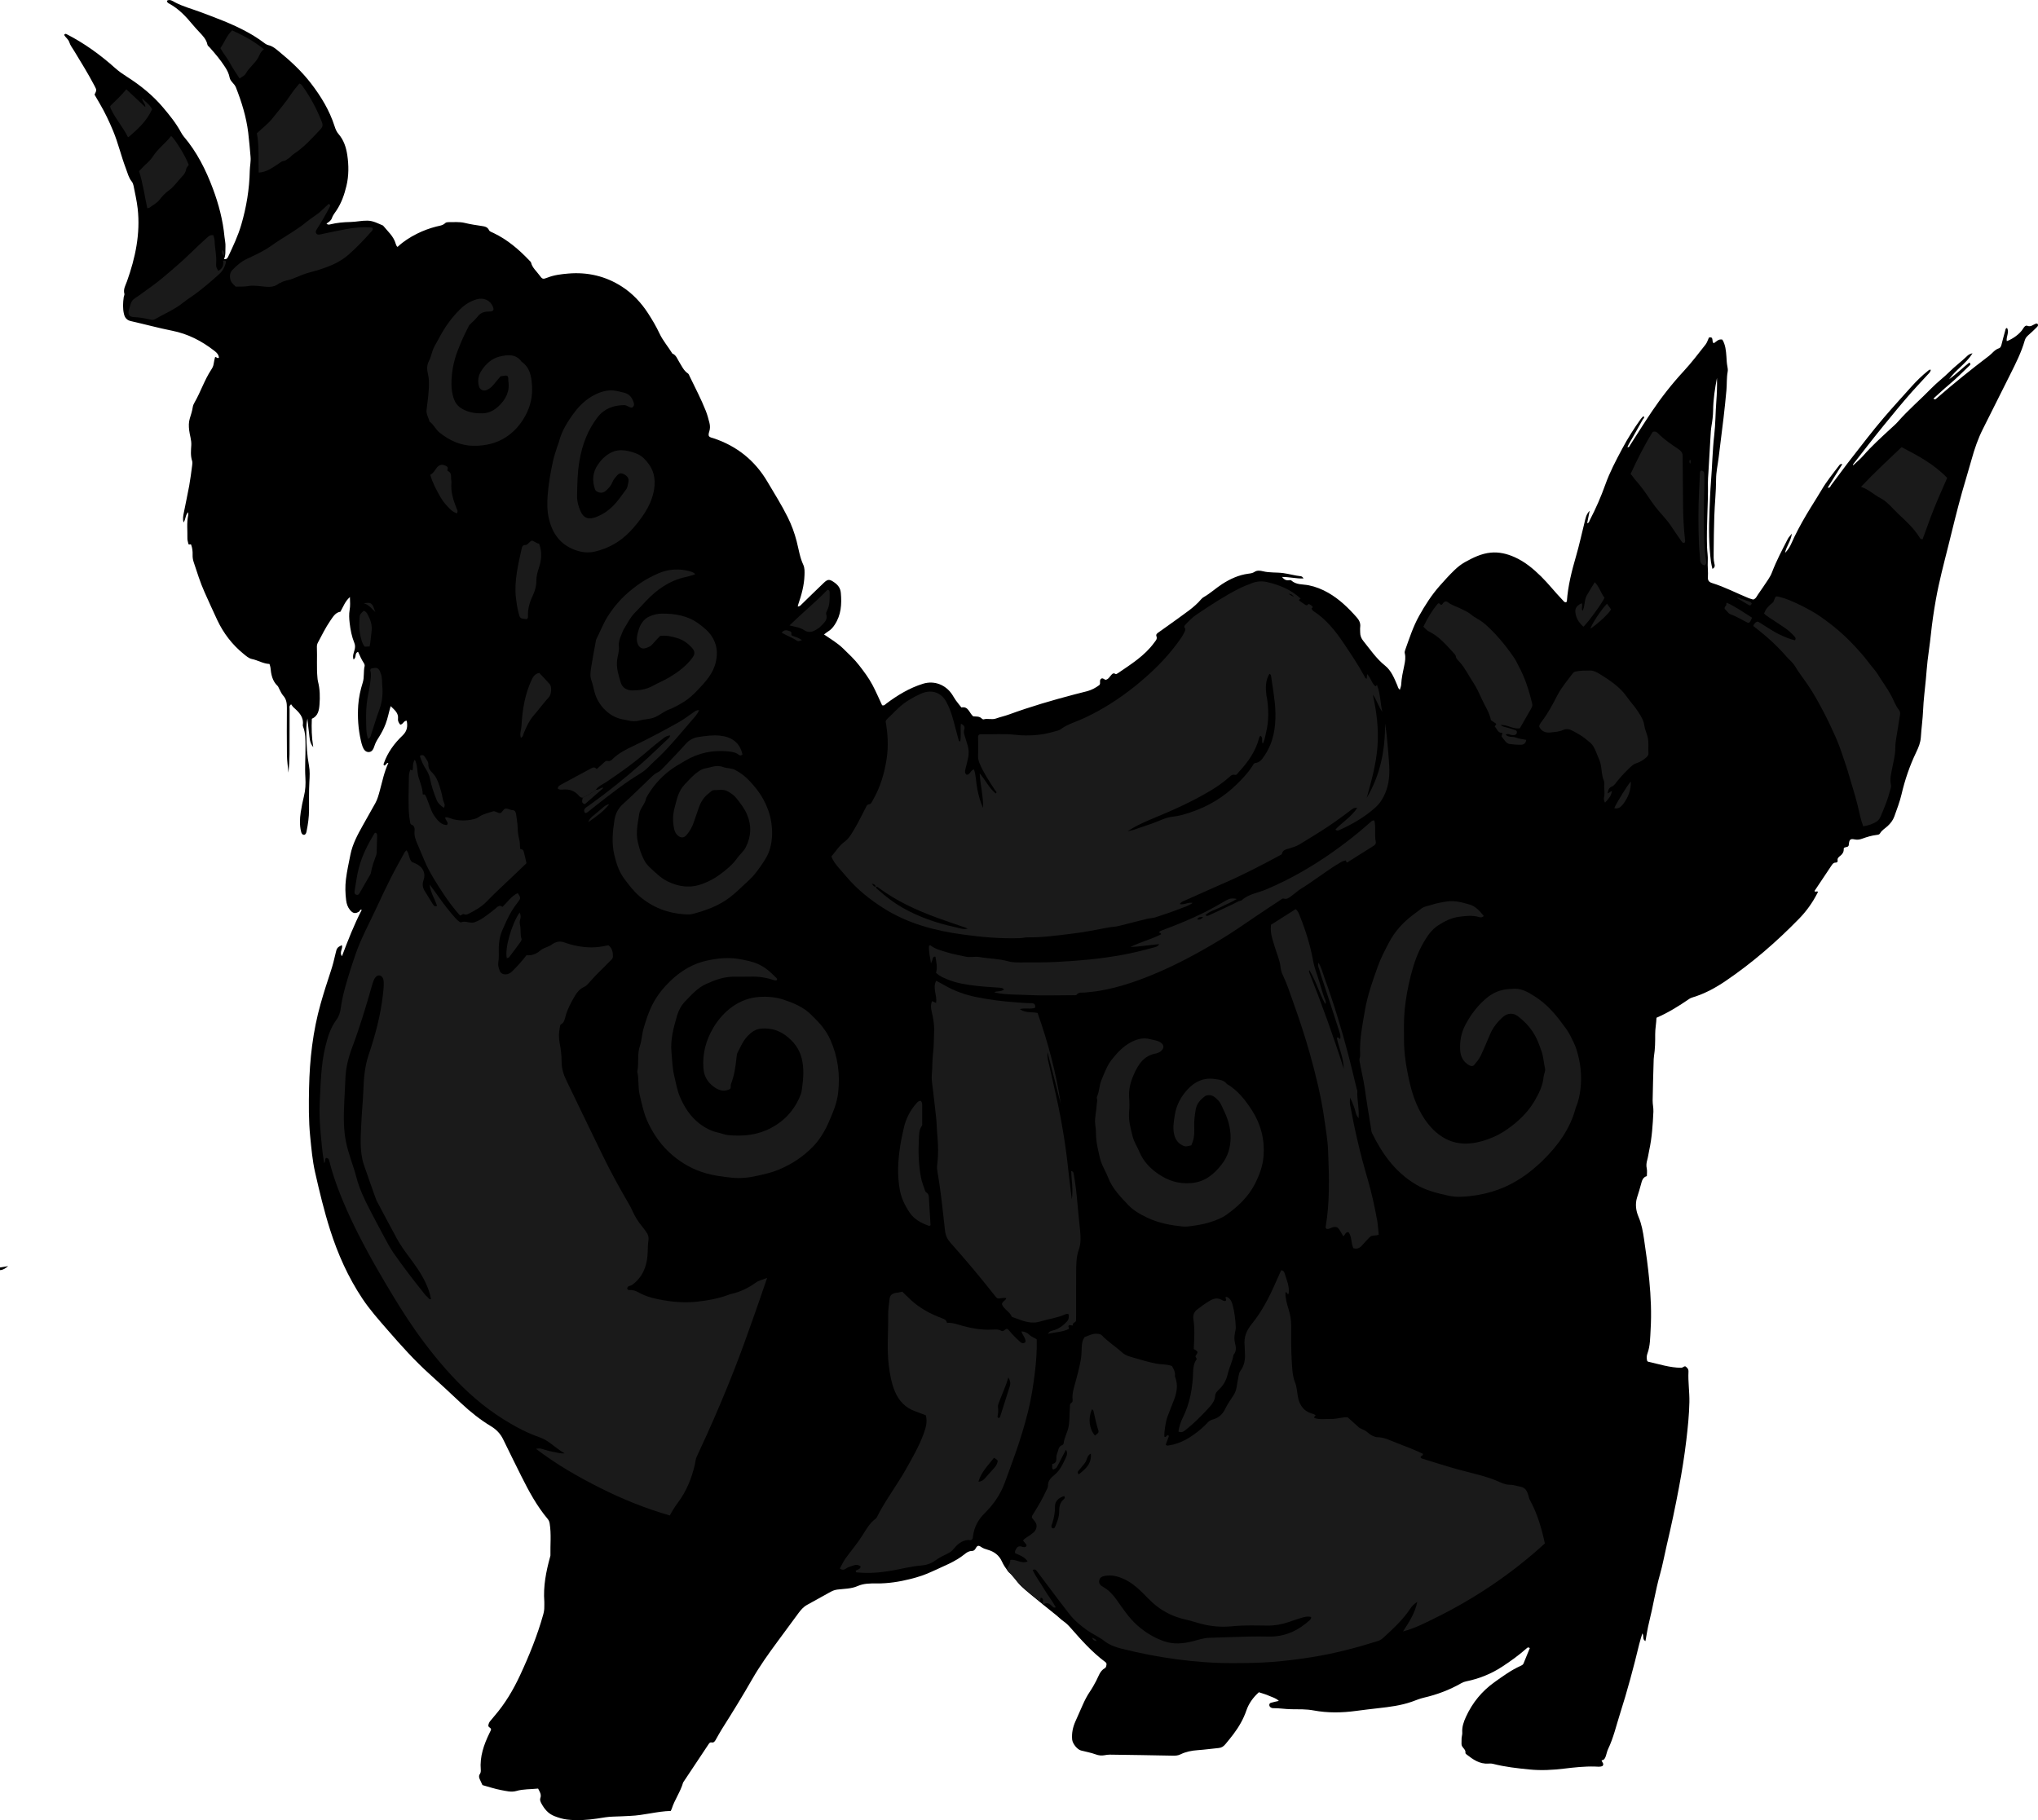 <?xml version="1.0" encoding="utf-8"?>
<!-- Generator: Adobe Illustrator 24.1.1, SVG Export Plug-In . SVG Version: 6.00 Build 0)  -->
<svg version="1.1" id="Layer_1" xmlns="http://www.w3.org/2000/svg" xmlns:xlink="http://www.w3.org/1999/xlink" x="0px" y="0px"
	 width="3070.83" height="2743.09" viewBox="0 0 3070.83 2743.09" style="enable-background:new 0 0 3070.83 2743.09;" xml:space="preserve">
<style type="text/css">
	.st0{fill:#1A1A1A;}
</style>
<g>
	<path d="M0,1910.13c3.5-0.56,7-1.11,12.31-1.96c-4.7,3.56-7.91,5.93-12.31,5.96C0,1912.8,0,1911.47,0,1910.13z"/>
	<path d="M1010.66,2729.24c-20.54,0.47-40.43,6.63-61.11,7.43c-8.27,0.32-16.56,0.98-24.86,1.05c-8.36,0.07-16.53,1.73-24.74,2.96
		c-15.13,2.26-30.28,3.3-45.51,1.49c-6.63-0.79-12.98-2.78-19.19-5.22c-9.21-3.62-15.02-10.68-19.54-19.12
		c-1.32-2.46-2.45-5.39-1.62-7.63c2.2-5.93-0.99-10.02-3.28-14.7c-11.24,1.22-22.2,0.55-32.86,3.63c-7.58,2.19-15.3,0.01-22.71-1.34
		c-9.74-1.78-19.2-5.04-28.27-7.53c-1.58-3.39-2.88-6.05-4.05-8.76c-1.08-2.5-1.79-5.06-0.04-7.61c1.37-2,1.75-4.12,1.54-6.6
		c-1.7-19.94,4.64-38,13.17-55.54c0.86-1.77,1.72-3.54,2.25-4.64c0.34-3.9-4.52-3.49-4-6.99c0.41-2.79,1.5-5,3.37-7.04
		c2.02-2.2,3.78-4.64,5.74-6.9c16.04-18.5,28.39-39.33,38.67-61.45c13.75-29.55,25.99-59.68,34.8-91.13
		c1.1-3.92,1.83-7.72,1.71-11.75c-0.08-2.66,0.24-5.34,0.04-7.99c-1.77-23.21,2.66-45.6,8.78-67.78c0.18-0.64,0.46-1.29,0.44-1.94
		c-0.36-15.94,1.44-31.93-1.1-47.84c-0.44-2.75-1.24-5.01-3.04-7.15c-16.37-19.51-28.36-41.74-39.67-64.37
		c-9.2-18.41-18.32-36.86-27.31-55.37c-4.18-8.61-10.08-14.9-18.53-20.01c-16.18-9.79-31.03-21.62-44.86-34.61
		c-15.75-14.81-31.57-29.55-47.65-44.02c-22.74-20.48-43.12-43.29-63.19-66.39c-13.31-15.33-26.83-30.47-38.09-47.42
		c-21.32-32.08-36.89-66.86-48.54-103.51c-9.08-28.56-16.06-57.67-22.66-86.85c-3.96-17.47-5.5-35.41-7.31-53.27
		c-2.49-24.59-2.25-49.22-1.74-73.82c0.9-42.96,5.71-85.45,17.48-127c4.62-16.31,9.78-32.42,15.12-48.49
		c2.94-8.84,5.28-17.8,7.27-26.87c1.83-8.34,2.54-9.44,9.58-12.79c1.98,5.43-4.32,10.61,0.11,16.69
		c9.12-23.98,18.18-47.42,29.83-69.81c-2.93-1.13-2.58,1.63-3.75,2.39c-5.71,3.72-9.42,3.19-13.87-2.16
		c-3.52-4.22-5.22-9.21-5.89-14.6c-1.32-10.56-1.62-21.02-0.31-31.73c1.54-12.57,4.32-24.84,6.77-37.2
		c3.13-15.84,10.75-29.83,18.5-43.73c6.3-11.32,12.73-22.57,19.04-33.88c3.26-5.85,4.91-12.22,6.67-18.68
		c3.81-13.98,6.67-28.29,12.94-41.85c-3.51-0.46-3.47,4.13-6.41,3.81c-1.21-1.02-0.82-2.11-0.36-3.4
		c5.76-16.41,15.89-30.05,28.21-41.83c7.02-6.71,7.81-13.74,6.24-22.17c-4.78-0.19-5.18,5.41-9.72,5.9
		c-2.03-2.33-3.82-5.26-3.43-8.6c1.07-9.08-5.2-13.49-11.06-19.33c-2.8,9.38-4.34,18.16-7.49,26.52
		c-2.83,7.53-6.55,14.6-10.85,21.25c-2.57,3.98-4.75,7.9-6.16,12.38c-1.33,4.24-3.36,8.76-8.18,9.06c-5.28,0.33-8.07-3.99-9.76-8.56
		c-1.03-2.79-1.75-5.7-2.42-8.61c-4.06-17.63-5.26-35.58-4.01-53.52c0.8-11.55,3.34-23.01,6.83-34.13
		c2.53-8.08,0.82-16.57,2.8-24.69c0.34-1.39-0.37-3.38-1.24-4.66c-3.55-5.26-5.92-11.11-8.58-16.81c-5.88,1.67-1.87,8.75-6.91,11.4
		c-1.8-5.33,0.43-10.07,1.59-14.4c1.03-3.88,1.03-7.12-0.37-10.54c-3.93-9.63-5.85-19.68-7.05-29.97
		c-0.78-6.66-1.14-13.28,0.01-19.86c1.04-5.93,0.64-11.76,0.4-19.25c-7.43,6.55-9.91,14.45-14.34,22.13
		c-7.43,1.04-11.09,7.55-15.26,13.56C490.45,945.9,485,957.33,479,968.45c-1.15,2.14-1.61,4.35-1.52,6.72
		c0.62,15.31-0.58,30.65,0.83,45.95c0.18,1.98,0.32,3.99,0.82,5.9c2.98,11.43,3.18,23.14,2.29,34.71
		c-0.65,8.44-2.02,17.37-11.55,21.53c-0.6,13.8-0.34,27.35,2.12,42.78c-5.84-7.29-5.35-14.28-6.28-20.81
		c-0.97-6.84-1.59-13.74-2.54-22.27c-1.96,9.22-1.58,16.86-1.53,24.45c0.11,15.62,1.03,31.16,3.95,46.57
		c1.5,7.89,1.04,15.99,0.59,23.94c-0.82,14.32-0.41,28.64-0.52,42.96c-0.08,10.68-1.54,21.17-3.66,31.6
		c-0.47,2.31-0.82,4.64-3.5,5.69c-3.38,0-4.28-2.54-4.92-5.2c-2.28-9.53-1.91-19.16-0.47-28.71c1.23-8.2,2.9-16.37,4.88-24.42
		c2.26-9.18,2.76-18.47,2.17-27.77c-1.02-15.99,0.26-31.95,0.16-47.92c-0.06-9.67,0.07-19.27-3.43-28.49
		c-0.35-0.92-0.76-1.98-0.63-2.9c1.77-12.26-5.87-19.51-13.91-26.64c-1.46-1.29-2.45-3.1-3.66-4.68c-3.45,2.43-2.32,4.95-2.33,7
		c-0.09,22.66,0.04,45.33-0.1,67.99c-0.06,9.31-0.6,18.62-1.62,27.98c-0.8-8.81-2.17-17.6-2.29-26.42
		c-0.32-23.66-0.17-47.32-0.07-70.99c0.03-6.79-0.53-13.07-5.49-18.54c-2.82-3.11-4.37-7.39-6.48-11.15
		c-0.65-1.16-1.01-2.61-1.94-3.47c-8.15-7.6-9.88-17.62-10.88-27.98c-0.16-1.61-0.86-3.16-1.44-5.21
		c-9.44-0.35-17.41-5.66-26.56-7.49c-4.55-0.91-8.76-4.68-12.6-7.81c-17.02-13.87-30.08-30.94-39.46-50.76
		c-6.54-13.82-12.73-27.82-19.03-41.76c-6.72-14.88-11.48-30.47-16.62-45.92c-1.16-3.48-1.68-7.08-1.55-10.8
		c0.19-5.35-0.45-10.61-2.29-15.39c-1.36-1.23-3.57,1.25-4.14-1.42c-0.55-2.59-1.49-5.21-1.43-7.79
		c0.27-11.61-1.24-23.29,1.15-34.84c0.26-1.26,0.04-2.62,0.04-4.79c-4.57,4.4-3.39,10.53-7.04,15.52c-1.42-5.5-0.45-9.98,0.39-14.33
		c2.63-13.71,5.71-27.33,8.19-41.05c1.83-10.12,3.08-20.34,4.44-30.54c0.31-2.29,0.6-4.85-0.08-6.96
		c-2.56-7.84-1.69-15.73-1.23-23.68c0.44-7.69-2.36-15.01-3.21-22.59c-0.69-6.15-0.8-11.84,0.98-17.62
		c1.76-5.71,3.65-11.35,4.5-17.31c0.32-2.24,1.34-4.5,2.49-6.49c9.33-16.09,15-34.04,25.27-49.64c1.84-2.8,3.32-5.69,3.73-9.14
		c0.39-3.27,1.32-6.48,1.98-9.57c2.26-1.56,2.26,2.12,5.59,0.81c0.6-0.26,0.13-2.12-0.42-3.52c-1.25-3.19-3.86-5.29-6.53-7.37
		c-18.87-14.67-39.49-25.28-63.23-29.98c-20.81-4.13-41.31-9.81-62.02-14.43c-6.13-1.37-9.18-5.07-10.51-10.55
		c-2.07-8.53-1.59-17.19-0.41-25.8c0.22-1.63,1.38-3.41,0.99-4.81c-1.98-7.09,1.75-12.79,3.94-18.96
		c12.61-35.45,20.34-71.7,16.08-109.57c-1.29-11.53-3.97-22.9-6.2-34.31c-0.43-2.22-1.28-4.63-2.68-6.34
		c-4.76-5.81-6.3-12.96-8.88-19.7c-7.12-18.61-11.52-38.14-19.19-56.57c-5.88-14.14-12.38-27.96-20.15-41.17
		c-2.69-4.57-5.33-9.18-7.88-13.59c3.33-6.87,3.33-6.87-0.2-13.59c-9.44-17.94-20.07-35.18-30.61-52.48
		c-2.57-4.23-5.69-8.1-7.23-12.97c-1.41-4.44-5.67-7.18-7.84-10.94c1.24-1.79,2.26-1.95,3.67-1.22
		c26.79,13.69,50.93,31.17,73.3,51.19c5.45,4.87,11.39,9,17.6,12.95c20.29,12.91,38.97,27.94,54.52,46.37
		c9.84,11.66,19.52,23.57,26.85,37.12c1.26,2.32,2.64,4.65,4.34,6.65c19.89,23.35,33.38,50.4,43.99,78.8
		c8.69,23.29,15.04,47.36,17.4,72.28c0.47,4.95,1.76,9.79,1.47,14.85c-0.35,6.19,0.68,12.48-2.19,18.87
		c4.11,0.64,5.3-1.62,6.39-3.94c7.35-15.62,14.76-31.23,19.62-47.85c7.77-26.58,12.27-53.68,12.81-81.43
		c0.14-6.94,1.84-13.85,1.2-20.85c-1.11-12.22-2.04-24.47-3.55-36.65c-2.91-23.56-9.85-46.03-18.53-68.08
		c-2.27-5.76-8.43-9.06-9.43-14.6c-1.13-6.23-3.77-11.22-7.01-16.25c-6.87-10.66-15.01-20.32-23.45-29.75
		c-1.1-1.23-2.68-2.07-3.03-3.81c-1.67-8.29-7.44-13.86-12.88-19.68c-3.18-3.4-6.33-6.84-9.31-10.43
		c-10.21-12.33-21.02-23.95-35.36-31.68c-1.67-0.9-3.53-1.99-3.43-4.48c4.69-2.65,8.74,0.7,12.07,2.47
		c12.13,6.41,25.33,9.8,38.01,14.56c23.97,8.99,48.01,17.73,70.53,30.05c8.16,4.47,16.1,9.34,23.59,14.91
		c2.65,1.97,5.45,4.31,8.52,5c6.56,1.48,11.28,5.68,16.09,9.63c17.5,14.34,34.07,29.7,47.94,47.68
		c15.32,19.85,28.22,41.07,35.89,65.15c1.33,4.16,2.91,8.1,5.84,11.45c7.96,9.11,11.54,20.38,13.24,31.83
		c2.27,15.39,2.38,31.07-1.29,46.39c-3.11,12.96-7.41,25.51-14.87,36.77c-2.56,3.86-5.6,7.43-7.11,11.97
		c-1.27,3.81-4.85,5.87-8.08,8.1c2.07,1.99,3.72,1.63,5.34,1.23c10.04-2.47,20.23-3.46,30.57-3.64c8.62-0.15,17.09-2.2,25.82-2.03
		c8.71,0.16,15.9,4.2,23.48,7.41c7.05,8.71,16,16.1,19.13,27.55c0.34,1.25,1.02,2.42,1.59,3.61c0.13,0.27,0.49,0.43,1.18,1
		c8.64-8.16,18.63-14.56,29.31-19.89c9.26-4.61,18.92-8.21,28.95-10.77c4.75-1.21,9.76-1.51,13.61-5.28
		c1.04-1.01,3.1-1.39,4.68-1.36c8.28,0.15,16.56-0.84,24.84,1.19c8.32,2.04,16.85,3.3,25.34,4.57c4.67,0.7,8.76,1.34,11.14,6.44
		c0.92,1.97,4.25,2.97,6.62,4.1c21.01,10.02,38.3,24.86,54.18,41.56c0.91,0.96,2.18,1.93,2.46,3.09
		c1.89,7.83,8.09,12.77,12.49,18.87c4.5,6.23,5.18,6.54,12.39,3.71c10.06-3.95,20.6-5.16,31.16-6.06
		c29.12-2.48,56.35,3.85,80.9,19.69c16.06,10.37,29.03,24.23,39.44,40.32c6.33,9.78,12.24,19.79,17.2,30.38
		c5.09,10.85,13.11,19.95,19.33,30.16c5.82,2.28,7.4,8.12,10.32,12.7c3.92,6.15,6.69,13.04,13.16,17.3
		c1.24,0.81,1.83,2.72,2.54,4.21c8.33,17.32,17.33,34.34,24.4,52.24c2.31,5.86,3.94,12.01,5.49,18.13
		c1.06,4.21,1.08,8.59-0.26,12.82c-0.71,2.23-1.45,4.43-0.67,6.98c1.69,2.13,4.44,2.43,6.9,3.24c35.29,11.68,62.49,33.56,81.33,65.5
		c10.45,17.72,21.49,35.11,30.65,53.59c5.76,11.63,10.21,23.69,13.44,36.25c3.05,11.85,4.7,24.07,9.96,35.34
		c2.26,4.85,2.01,10.39,1.84,15.72c-0.47,15.11-4.4,29.48-9.29,43.65c-0.3,0.88-0.48,1.79-0.92,3.47c3.02,0.19,4.36-1.74,5.84-3.18
		c11.2-10.84,22.29-21.8,33.58-32.54c6.02-5.73,8.63-5.44,15.54-0.63c5.76,4,9.37,8.65,10.02,16.06c1.5,16.94,0.48,33.16-9.28,47.89
		c-2.44,3.68-5.07,6.95-8.83,9.31c-2.22,1.4-4.26,3.09-7.25,5.28c10.17,7.01,20.4,12.95,28.82,21.2c8.29,8.12,16.85,15.96,24,25.22
		c7.32,9.47,14.53,19.02,20.13,29.57c5.41,10.2,9.95,20.87,14.58,30.72c3.41,0.92,4.44-1.06,5.95-2.2
		c17.09-12.85,35.25-23.89,55.79-30.23c17.08-5.28,34.46,1.68,44.15,16.78c1.8,2.8,3.39,5.74,5.34,8.43
		c2.53,3.49,5.31,6.79,8.28,10.55c10.66-2.24,11.82,8.61,17.81,13.4c4.43,0.42,9.3-0.42,12.96,3.4c0.63,0.66,1.93,1.35,2.67,1.13
		c6.14-1.78,12.49,0.93,18.68-1.28c6.52-2.33,13.32-3.77,19.88-6.17c32.16-11.78,65.02-21.36,98.13-30.06
		c6.43-1.69,12.9-3.2,19.32-4.93c6.84-1.84,12.95-5.17,18.49-9.32c2.35-2.85-0.69-6.91,2.48-9.39c3.11-2.36,5.25,2.51,7.92,1.31
		c3.07-1.04,4.42-3.48,6.15-5.45c2.15-2.44,3.74-5.68,7.94-2.98c0.63,0.4,2.48-0.71,3.55-1.44c19.75-13.53,40.24-26.16,54.64-46.07
		c2.15-2.97,4.9-5.21,3.18-9.64c-1.17-3.03,1.94-4.73,3.97-6.21c8.59-6.27,17.44-12.19,25.97-18.55
		c13.05-9.72,27.03-18.35,37.67-31.03c1.05-1.25,2.43-2.33,3.86-3.14c9.83-5.61,18.12-13.41,27.57-19.52
		c12.06-7.8,25-13.74,39.46-15.66c3.26-0.43,6.36-0.7,9.37-2.75c3.74-2.56,8.63-1.95,12.63-0.94c10.14,2.55,20.52,1.4,30.73,2.8
		c8.9,1.22,17.52,3.81,26.45,4.73c1.66,0.17,2.92,1.49,3.99,3.37c-10.45,0.43-20.61-2.32-32.38-2.31c3.28,4.23,5.92,5.05,8.96,5.03
		c1.66-0.01,3.96-0.66,4.86,0.17c7.56,6.99,17.42,5.58,26.32,7.36c10.58,2.11,20.33,6.06,29.59,11.36
		c16.65,9.54,30.21,22.73,42.8,36.98c3.6,4.08,6.01,8.69,5.26,14.51c-0.34,2.62-0.02,5.33-0.05,7.99c-0.06,4.87,1.57,9.13,4.6,12.89
		c10.43,12.9,19.63,26.77,32.87,37.34c9.32,7.44,13.7,18.6,18.3,29.3c1.03,2.41,1.35,5.12,3.99,7.16c0.74-2.7,1.89-5.15,2.02-7.64
		c0.49-10,2.67-19.71,4.72-29.44c1.24-5.91,2.21-11.8,0.75-17.76c-0.43-1.75-0.14-3.18,0.44-4.79c6.28-17.52,11.93-35.3,21.03-51.64
		c9.04-16.24,19.07-31.88,31.45-45.81c7.05-7.93,14.12-15.85,21.82-23.23c4.87-4.67,9.97-8.8,15.74-12.02
		c12.22-6.81,24.78-13.05,38.99-14.41c12.5-1.19,24.31,1.62,35.79,6.71c15.49,6.87,28.09,17.4,40.05,29.15
		c11.4,11.21,21.1,23.89,32.2,35.32c1.53,1.58,2.65,3.96,5.47,3.64c0.44-0.5,1.18-0.95,1.22-1.45c1.61-23.35,7.37-45.81,13.87-68.2
		c4.81-16.55,8.43-33.44,12.61-50.17c1.52-6.08,2.3-12.48,7.87-18.16c-1.38,6.85-2.55,12.7-3.78,18.81
		c3.12-0.54,3.05-2.86,3.86-4.42c9.07-17.39,16.94-35.3,23.52-53.79c6.7-18.84,16.07-36.43,25.44-54.04
		c8.28-15.57,17.65-30.41,27.91-44.72c1.15-1.6,2.68-2.91,4.06-4.38c2.48,2.45-0.26,3.76-1,5.09c-6.91,12.49-14.05,24.84-21.1,37.25
		c-0.77,1.35-1.34,2.81-2.08,4.38c2.86,0.45,3.06-1.44,3.88-2.71c10.98-17.05,21.73-34.26,33.05-51.08
		c14.47-21.5,30.44-41.81,48.08-60.89c11.67-12.62,22.08-26.41,32.75-39.92c2.37-3,3.45-7.03,5.1-10.53
		c8.18-2.06,3.29,6.43,7.38,8.53c3.73-2.23,6.94-6.88,12.87-5.42c4.69,7.73,5.47,16.7,6.11,25.61c0.36,4.98,0.42,9.95,1.48,14.87
		c0.55,2.56,0.89,5.38,0.41,7.91c-1.75,9.22-1.04,18.57-1.87,27.83c-1.24,13.88-2.71,27.75-4.33,41.59
		c-2.32,19.76-4.91,39.5-7.3,59.25c-1.35,11.19-3.93,22.24-3.95,33.59c-0.02,18.63-2.13,37.16-2.7,55.78
		c-0.55,17.96-0.85,35.9-0.96,53.86c-0.03,5.63-0.34,11.25,1.02,16.88c0.59,2.46,1.71,6.05-2.87,8.3c-0.8-3.7-1.78-7.06-2.21-10.5
		c-3.25-25.5-3.29-51.11-2.24-76.73c0.61-14.94,1.08-29.9,2.3-44.79c1.9-23.15,2.18-46.4,4.86-69.52
		c1.95-16.81,1.83-33.84,3.14-50.73c0.91-11.81,1.36-23.61,0.96-35.47c-3.09,16.15-5.58,32.33-5.77,48.87
		c-0.09,7.9-1.13,15.85-2.49,23.65c-0.92,5.3-1.16,10.55-1.44,15.86c-0.95,18.22-2.12,36.44-3.19,54.66
		c-0.29,4.98-0.8,9.98-0.7,14.96c0.61,32.29-2.42,64.54-1.36,96.83c0.23,6.96,1.54,13.94,1.12,20.84c-0.5,8.31,0.76,16.54,0.2,24.8
		c-0.31,4.62,1.59,7.2,6.28,8.65c19.03,5.88,36.68,15.17,55.04,22.71c2.41,0.99,5.01,1.54,6.99,2.14c4.2-1.35,5.22-4.9,7.09-7.5
		c5.44-7.56,10.48-15.41,15.71-23.12c2.24-3.31,4.07-6.73,5.52-10.53c6.66-17.39,15.33-33.85,23.86-50.37
		c1.18-2.28,3.14-4.16,6-7.85c-1.35,11.43-8.29,18.79-10.27,29.1c7.45-7.33,10.2-16.09,14.06-24.09
		c7.35-15.26,15.8-29.88,24.64-44.29c5.38-8.78,11.01-17.42,16.23-26.31c7.74-13.19,17.33-25.04,26.6-37.12
		c0.84-1.1,1.77-2.75,4.79-1.94c-7.46,11.98-14.71,23.63-22,35.35c3.67,0.96,4.18-2.4,5.43-4.03c10.1-13.16,19.72-26.71,29.95-39.76
		c16.18-20.63,31.97-41.55,49.07-61.5c13.61-15.87,27.7-31.29,41.63-46.85c7.71-8.61,16.09-16.74,25.15-24.05
		c1-0.81,1.73-1.96,4.04-1.39c-0.33,3.42-2.97,5.48-4.98,7.7c-7.79,8.61-15.87,16.95-23.56,25.65
		c-14.7,16.64-28.73,33.83-42.76,51.04c-15.32,18.8-30.12,37.99-45.01,57.12c-0.63,0.8-1.24,1.52-0.59,2.46
		c5.1-4.84,10.67-9.34,15.29-14.66c12.71-14.6,27.07-27.49,41.22-40.6c3.66-3.39,7.52-6.63,10.8-10.37
		c15.79-18.03,34.09-33.55,50.76-50.71c8.52-8.77,18.51-16.11,27.16-24.77c7.99-8,17.1-14.64,25.22-22.44
		c2.29-2.2,4.56-4.55,9.39-5.2c-9.99,15.76-25.5,24.81-35.3,39.03c10.88-7.66,20.26-17.15,30.47-25.14
		c2.44,1.89,1.56,3.28,0.73,4.07c-10.53,10.08-20.75,20.47-31.99,29.81c-7.81,6.49-15.17,13.51-22.83,20.37
		c2.58,2.27,3.69,0.62,4.83-0.37c25.57-22.29,51.99-43.55,78.99-64.06c4.95-3.76,8.47-9.32,14.89-11.33
		c2.58-0.81,3.43-3.72,4.09-6.47c1.62-6.76,3.56-13.45,5.35-20.17c0.41-1.54,0.24-3.41,2.76-3.97c3.84,6.52-1.68,13.17-0.43,19.84
		c9.21-3.2,19.92-11.23,24.26-18.29c1.66-2.7,3.81-5.97,6.74-4.82c5.16,2.04,8.2-1.32,12.03-2.93c0.86-0.36,1.85-0.38,2.63-0.53
		c2.65,2,1.13,4.02-0.08,5.25c-4.16,4.26-8.51,8.35-13.01,12.26c-2.57,2.24-4.46,4.53-5.45,7.99c-5.13,17.99-13.6,34.6-21.91,51.25
		c-13.66,27.4-27.32,54.79-41.13,82.12c-7.37,14.59-12.63,29.91-16.97,45.63c-4.58,16.58-9.76,33-14.42,49.56
		c-3.78,13.43-7.26,26.95-10.71,40.47c-3.53,13.83-6.83,27.73-10.31,41.58c-6.64,26.4-13.62,52.74-18.42,79.55
		c-3.21,17.95-5.85,36.01-7.72,54.17c-1.32,12.86-3.39,25.65-4.87,38.49c-1.06,9.23-1.68,18.52-2.54,27.78
		c-1.44,15.54-3.54,31.04-4.18,46.61c-0.56,13.64-2.56,27.09-3.38,40.65c-0.51,8.35-3.58,15.59-6.98,22.67
		c-9.8,20.43-17.05,41.62-22.19,63.69c-2.63,11.28-6.91,22.2-10.78,33.16c-2.01,5.7-5.74,10.47-10.18,14.58
		c-3.88,3.58-8.7,6.14-11.4,10.98c-1.08,1.94-3.32,2.09-5.28,2.33c-7.3,0.89-14.25,2.96-21.16,5.48c-3.6,1.32-7.32,2.2-11.62,1.27
		c-6.86-1.49-8.29,0.25-8.94,7.8c-0.06,0.65-0.29,1.28-0.43,1.86c-0.79,1.3-2.02,1.64-3.38,1.85c-0.96,0.14-1.89,0.49-2.69,0.7
		c-0.5,0.68-1.24,1.22-1.2,1.71c0.32,4.35-1.38,7.73-4.71,10.39c-2.55,2.04-5.35,3.81-4.41,7.96c0.23,1.02-0.98,2.68-2.52,2.6
		c-3.1-0.15-4.83,1.52-6.39,3.88c-8.61,12.99-17.3,25.93-25.95,38.88c1.31,2.44,2.95-0.16,4.91,1.11c0.5,0.6-0.31,1.62-0.93,2.83
		c-7.2,14.01-16.31,26.68-27.28,37.93c-34.02,34.88-70.67,66.72-111.05,94.05c-14.9,10.08-30.66,18.71-48.02,24.05
		c-2.21,0.68-4.52,1.46-6.4,2.74c-15.66,10.73-31.71,20.77-49.36,28.41c-0.33,8.63-2.03,16.72-1.97,25.05
		c0.08,10.96-0.07,21.94-1.8,32.82c-0.47,2.94-0.49,5.97-0.57,8.96c-0.54,19.28-1.16,38.56-1.46,57.84
		c-0.09,5.61,1.41,11.26,1.14,16.85c-0.96,19.56-2.12,39.13-6.32,58.33c-1.06,4.85-1.66,9.78-3.02,14.62
		c-1.1,3.93-1.68,8.26-0.67,12.69c0.8,3.47,0.16,7.27,0.16,11.47c-6.13,1.77-7.42,6.86-8.77,12.14c-1.73,6.75-3.88,13.39-5.97,20.04
		c-3.17,10.08-1.67,20.23,2.22,29.31c4.68,10.91,6.59,22.24,8.29,33.64c3.09,20.68,5.94,41.42,7.92,62.22
		c2.33,24.52,3.45,49.19,1.97,73.77c-0.73,12.14-0.48,24.62-4.86,36.42c-1.24,3.34-1.34,7.18-0.33,10.98
		c0.39,0.35,0.8,1.05,1.33,1.17c16.45,3.65,32.57,9.01,49.69,9.21c2.57,0.03,3.99-2.19,6.26-2.32c3.15,1.98,5.15,4.34,4.95,8.14
		c-0.78,15.31,1.69,30.52,1.38,45.85c-0.38,19.31-2.4,38.47-4.65,57.58c-2.8,23.73-6.63,47.34-11.03,70.86
		c-5.5,29.39-11.7,58.62-18.57,87.72c-3.43,14.54-6.01,29.31-10.09,43.66c-6.73,23.69-10.36,48.05-16.38,71.89
		c-2.34,9.26-3.64,18.79-5.49,28.54c-5.23-2.83-1.95-7.91-4.65-11.66c-1.65,5.58-3.42,10.7-4.68,15.95
		c-8.54,35.52-18.03,70.81-29.12,105.59c-5.63,17.65-9.73,35.89-17.83,52.74c-1.57,3.26-2.14,6.98-3.37,10.41
		c-1.13,3.15-2.3,6.4-6.46,6.57c0.62,3.2,4.33,5.22,1.39,8.6c-3.52,1.69-7.59,0.95-11.52,0.84c-15.67-0.43-31.13,1.3-46.67,3.16
		c-17.09,2.05-34.26,2.97-51.67,1.27c-18.57-1.81-36.97-3.87-55.06-8.49c-2.21-0.56-4.65-0.59-6.95-0.42
		c-13.33,0.98-23.23-6.19-32.97-13.74c-0.74-0.57-1.81-1.61-1.7-2.25c1-5.9-6.19-8.16-5.92-13.69c0.14-2.99-0.05-5.99,0.16-8.98
		c0.18-2.64,1.18-5.28,0.99-7.86c-0.63-8.65,2.12-16.44,5.6-24.04c9.76-21.28,24.08-38.72,43.24-52.36
		c12.48-8.87,24.81-17.89,38.83-24.21c1.88-0.85,3.78-1.71,4.58-3.61c3.3-7.81,6.43-15.7,9.52-23.3c-2.73-1.97-3.9-0.44-5.05,0.58
		c-11.47,10.2-23.89,19.11-36.72,27.51c-16.64,10.89-34.74,18.11-54.17,22.04c-2.68,0.54-5.04,1.46-7.37,2.8
		c-17.74,10.17-36.64,17.24-56.56,21.84c-6.12,1.41-11.99,3.98-17.95,6.06c-16.44,5.75-33.58,7.85-50.76,9.78
		c-11.21,1.26-22.41,2.61-33.58,4.1c-21.23,2.85-42.44,3.2-63.56-0.76c-11.21-2.11-22.55-1.68-33.81-1.83
		c-9.01-0.12-17.87-1.69-26.85-1.59c-1.69,0.02-3.22-0.42-4.59-1.56c-2.27-1.9-2.09-5.58,0.67-6.47c3.75-1.2,7.67-1.87,12.11-2.91
		c-4.28-4.36-9.92-5.48-14.82-7.75c-4.74-2.19-9.9-3.48-15.22-5.29c-8.5,7.61-15.14,16.64-18.84,27.43
		c-4.48,13.06-11.26,24.78-19.48,35.66c-3.77,4.99-7.78,9.91-11.77,14.74c-3.08,3.74-5.85,5.73-10.38,6.18
		c-10.56,1.03-21.08,2.52-31.66,3.25c-9.09,0.62-17.83,2.32-25.98,6.32c-3.76,1.85-7.41,2.07-11.53,1.98
		c-31.61-0.69-63.22-1.07-94.84-1.54c-2.66-0.04-5.26,0.36-7.9,0.85c-4.56,0.84-8.96,0.47-13.61-1.27
		c-7.09-2.64-14.69-3.87-22.04-5.84c-5.78-1.55-12.8-10.39-13.34-16.54c-0.84-9.52,1.01-18.54,4.88-27.22
		c3.79-8.5,7.49-17.04,11.3-25.53c3-6.68,6.29-13.19,10.44-19.27c3.55-5.21,6.58-10.73,9.56-16.32c3.65-6.83,5.53-15.02,13.24-19.31
		c1.82-1.02,2.27-3.94,2.41-6.47c-0.46-0.75-0.78-1.85-1.51-2.39c-19.89-14.69-36.18-33.03-52.38-51.47
		c-3.3-3.75-6.68-7.32-10.89-10.18c-3.8-2.58-7.03-5.98-10.61-8.89c-13.65-11.09-27.5-21.94-40.97-33.24
		c-8.38-7.03-16.94-14.05-22.63-23.69c-2.44-4.13-7.05-5.92-9.82-9.84c-3.27-4.62-6.48-9.19-8.79-14.37
		c-4.21-9.45-11.63-15.01-21.45-17.79c-3.47-0.98-6.88-2.06-10.01-4.26c-3.78-2.66-5.74-2.18-7.91,1.8
		c-1.45,2.66-2.99,4.32-5.99,4.32c-4.28-0.01-7.61,2.11-10.75,4.68c-14.61,11.93-32.19,18.19-48.94,26.14
		c-10.62,5.04-21.58,8.57-32.84,11.39c-16.8,4.22-33.85,6.87-51.23,6.71c-9.66-0.09-19.17-0.12-28.34,3.93
		c-9.57,4.24-20.12,4.03-30.3,5.28c-3.79,0.47-7.1,1.62-10.3,3.38c-11.95,6.57-23.86,13.22-35.79,19.84
		c-5.38,2.99-9.24,7.56-12.82,12.39c-10.49,14.16-20.9,28.38-31.36,42.56c-13.63,18.46-26.97,37.12-38.39,57.06
		c-14.54,25.39-29.88,50.29-45.54,75c-3.37,5.32-6.31,10.91-9.45,16.38c-1.38,2.39-2.87,4.5-6.23,3.77c-1.84-0.4-3.1,0.73-4.09,2.21
		c-12.88,19.38-25.78,38.75-38.67,58.12c-3.95,14.07-12.88,26-17.24,39.89C1011.78,2727.12,1011.26,2727.97,1010.66,2729.24z"/>
</g>
<g>
	<path class="st0" d="M1155.92,1925.87c-7.17,20.75-13.55,39.6-20.2,58.34c-9.55,26.93-19.06,53.88-29.53,80.47
		c-13.01,33.06-26.77,65.8-41.43,98.16c-4.94,10.9-9.94,21.77-15.02,32.61c-1.74,3.71-1.81,7.73-2.71,11.59
		c-4.78,20.6-12.49,39.96-25.23,57.04c-4.56,6.11-8.64,12.51-12.5,19.82c-36.58-10.47-71.43-24.59-105.08-41.55
		c-33.49-16.88-66.08-35.4-96.48-58.85c5.61-0.94,5.63-1.02,13.48,1.48c4.77,1.52,9.59,2.68,14.54,3.45
		c4.39,0.69,8.63,2.48,15.06,1.82c-10.45-5.82-17.86-13.02-26.38-18.58c-5.75-3.75-12.56-6.01-19.08-8.44
		c-12.54-4.66-24.26-11.02-35.77-17.64c-30.17-17.35-56.91-39.04-81.14-64.12c-22.97-23.78-43.48-49.37-62.48-76.36
		c-16.09-22.86-30.59-46.62-44.8-70.66c-12.03-20.34-23.75-40.82-34.67-61.73c-16.62-31.83-31.82-64.33-43.2-98.47
		c-2.83-8.5-5.24-17.15-7.46-25.83c-0.66-2.6-2.2-2.94-4.25-3.37c-3.02,1.54-0.13,5.04-3.35,8.04c0.47-0.42,0.15-0.63-0.03-1.66
		c-2.27-13.42-3.59-26.94-4.8-40.51c-1.48-16.6-2.54-33.23-1.65-49.8c1.52-28.15,1.77-56.52,8.56-84.1
		c3.49-14.18,7.71-28.3,16.7-40.29c3.94-5.25,5.67-11.31,6.5-17.59c2.63-19.87,8.64-38.87,14.53-57.91
		c2.16-6.98,4.61-13.86,6.91-20.8c8.41-25.35,21.42-48.66,32.55-72.79c6.95-15.07,14.04-30.08,21.53-44.88
		c6.6-13.04,13.84-25.76,20.85-38.6c0.45-0.82,1.31-1.42,2.6-2.77c4.59,5.25,3.3,12.98,8.35,17.76c2.45,1.07,5.3,2.05,7.89,3.5
		c8.93,4.99,13.01,13.9,9.54,23.6c-2.27,6.36-1.52,11.48,1.88,16.84c4.09,6.45,7.92,13.07,12.08,19.48
		c1.16,1.79,2.52,4.14,6.29,2.76c-2.93-10.19-9.75-19.16-11.16-32.35c5.62,7.68,9.99,13.45,14.15,19.37
		c7.63,10.87,15.77,21.33,24.62,31.24c1.54,1.73,3.28,3.32,5.08,4.77c1,0.81,2.69,2,3.46,1.66c6.78-3.03,13.44,2.21,20.26-0.08
		c6.43-2.16,11.95-5.72,17.32-9.62c4.84-3.52,9.62-7.15,14.18-11.02c3.41-2.9,6.46-6.1,10.63-2.52c7.99-7.66,13.6-16.46,23.08-20.88
		c4.61,6.84,4.82,7.88,0.37,13.51c-7.06,8.93-12.88,18.57-17.51,28.94c-4.05,9.07-8.77,17.88-10.31,27.93
		c-0.61,3.96-1.09,7.85-1.15,11.87c-0.11,7.62,0.58,15.22-0.74,22.89c-0.63,3.67,0.8,7.88,2.01,11.62c1.31,4.04,5.19,6.02,9.53,5.76
		c3.86-0.24,6.86-2.1,9.61-4.75c7.67-7.4,14.64-15.43,21.44-24.11c7.91,0.81,14.59-1.74,20.67-7.02c3.16-2.75,7.49-4.28,11.48-5.91
		c2.18-0.89,4.13-1.86,6.06-3.24c5.58-3.99,11.61-5.69,18.51-3.18c13.21,4.8,26.9,7.44,40.95,7.56c8.6,0.07,17.13-1.34,25.59-3.23
		c5.95,4.34,6.92,10.41,6.92,16.89c0,3.45-2.64,5.22-4.71,7.32c-7.26,7.32-14.6,14.56-21.83,21.91c-3.02,3.08-5.79,6.41-8.71,9.59
		c-2.48,2.7-4.83,5.62-8.25,7.14c-6.43,2.86-10.67,8.14-14.01,13.81c-5.73,9.72-11.1,19.71-14.01,30.78
		c-1.16,4.42-1.89,9.17-6.63,11.71c-1.59,0.86-1.48,2.79-1.81,4.43c-1.61,7.89-1.88,15.73-0.31,23.71
		c1.86,9.46,2.97,19.07,2.98,28.72c0.01,9.88,2.82,18.82,7.09,27.61c18.77,38.56,37.15,77.31,56.05,115.8
		c11.73,23.88,24.57,47.19,37.98,70.18c2.01,3.44,3.92,6.98,5.5,10.63c3.72,8.57,8.66,16.33,14.61,23.51
		c2.33,2.81,4.4,5.85,6.55,8.81c2.44,3.36,3.73,7.41,3.11,11.25c-1.28,7.93-0.83,15.91-1.5,23.84
		c-1.55,18.09-8.23,33.38-23.29,44.32c-2.45,1.78-6.85,0.87-7.34,5.34c0.5,2.05,2.29,2.52,3.84,2.37c5.28-0.51,9.8,1.55,14.14,3.96
		c12.13,6.75,25.41,9.43,38.9,11.71c16.52,2.79,33.16,3.52,49.7,1.68c15.48-1.72,30.89-4.6,45.64-10.02
		c1.25-0.46,2.47-1.04,3.76-1.32c13.86-2.99,26.27-8.88,37.78-17.22C1143.13,1929.81,1148.97,1928.66,1155.92,1925.87z
		 M548.19,1755.19c-6.73-20.82-4.61-42.18-3.73-63.42c0.66-15.91,2.42-31.77,3.01-47.68c0.67-18.32,1.93-36.38,7.88-54.01
		c9.9-29.32,17.94-59.15,21.51-90.03c0.76-6.62,1.59-13.22,1.3-19.88c-0.26-6.08-2.63-9.6-6.3-10.06c-3.64-0.46-6.71,2.18-8.98,7.94
		c-0.97,2.47-1.78,5.02-2.51,7.58c-8.92,31.34-18.27,62.55-29.77,93.06c-5.66,15.02-9.56,30.56-10.13,46.57
		c-0.82,22.93-2.98,45.82-2.19,68.8c0.31,8.98,1.25,17.87,3.01,26.67c3.65,18.32,11.09,35.54,15.74,53.55
		c4.37,16.92,11.73,32.48,19.67,47.84c7.02,13.58,14.15,27.12,21.43,40.57c4.59,8.48,8.99,17.14,14.47,25.03
		c14.99,21.6,31.05,42.43,47.49,62.94c1.24,1.55,2.68,2.99,4.22,4.25c1.5,1.22,2.27,3.8,5.12,2.99c-1.45-8.57-4.38-16.62-8.04-24.47
		c-6.52-13.97-15.41-26.42-24.59-38.69c-6.79-9.07-13.45-18.25-18.87-28.21c-10.34-18.99-20.39-38.14-30.57-57.21
		C566.42,1807.6,548.6,1756.46,548.19,1755.19z"/>
	<path class="st0" d="M1971.52,910.16c2.65,0.7,4.69,2.29,6.33,4.2c0.67,1.82-2.19,1.88-1.52,3.18c0.72,1.4,1.83,2.81,3.14,3.66
		c18.81,12.24,32.47,29.29,44.8,47.63c10.95,16.28,21.94,32.54,31.34,49.8c0.88,1.62,1.45,3.66,3.75,4.44
		c0.16-2,0.32-3.91,0.59-7.18c5.76,5.83,6.78,13.63,12.36,18.26c1.18,0.21,1.32-1.09,2.46-2c5.2,13.13,4.99,27.13,8.04,40.54
		c-6.04-7.97-8.17-17.88-14.31-25.85c5.92,26.02,9.1,52.19,7.01,78.88c-2.06,26.31-9.12,51.46-16.14,76.67
		c20.54-34.42,27.86-72.09,27.61-111.91c0.82,5.67,1.88,11.32,2.41,17.01c1.46,15.86,3.12,31.73,3.91,47.63
		c0.8,16.06-1.17,31.76-8.96,46.32c-3.04,5.68-6.77,10.76-11.43,15.01c-15.89,14.5-34.28,25.15-53.76,34.01
		c-2.04,0.93-4.23,2.27-7.02-0.29c10.58-11.07,24.08-19.31,32.92-32.53c-5.16-0.98-7.98,2.04-11.07,4.37
		c-13.81,10.43-27.81,20.61-42.47,29.85c-11.25,7.09-22.53,14.12-33.95,20.94c-4.56,2.73-9.71,4.24-14.81,5.81
		c-4.46,1.38-9.69,1.9-11.12,7.97c-0.28,1.21-2.45,2.12-3.89,2.89c-27.24,14.66-54.66,28.95-83.07,41.28
		c-20.74,9-41.3,18.41-61.97,27.56c-1.87,0.83-3.38,1.75-5.11,4.15c7.01,1.66,12.62-3.34,19.43-1.66
		c-6.04,4.35-12.53,6.18-18.63,8.55c-12.33,4.81-24.91,9.04-37.5,13.15c-3.97,1.3-8.37,1.18-12.46,2.19
		c-14.48,3.55-28.9,7.37-43.37,10.96c-4.47,1.11-9.13,1.04-13.7,1.91c-19.54,3.71-39.1,7.57-58.83,9.89
		c-21.08,2.47-42.17,5.56-63.52,5.17c-3.94-0.07-7.89,1.06-11.86,1.22c-14.61,0.58-29.18,0.08-43.79-0.91
		c-14.28-0.97-28.45-2.64-42.59-4.57c-42.19-5.75-82.84-16.44-119.29-39.54c-20.33-12.88-39.04-27.75-54.81-46.1
		c-4.77-5.55-9.63-11.03-14.38-16.6c-3.88-4.54-7.23-9.42-9.58-15.33c6.45-7.52,11.69-16.21,19.25-21.73
		c7.75-5.67,11.62-13.36,16.09-20.83c5.98-9.96,10.92-20.55,16.32-30.86c1.2-2.29,1.85-4.89,5.27-5.28c3-0.34,3.91-3.29,5.23-5.57
		c11.51-19.85,17.98-41.37,21.25-63.95c2.64-18.25,1.73-36.39-1.67-55.38c1.55-4.04,5.95-6.78,9.3-10.37
		c3.18-3.4,6.63-6.56,10.01-9.77c9.78-9.29,21.41-15.86,33.48-21.45c13.95-6.47,30.11-4.09,39.01,12.73
		c6.79,12.83,10.25,26.62,13.79,40.47c1.48,5.78,3.05,11.54,4.67,17.28c0.14,0.49,0.96,0.8,1.98,1.58
		c2.06-8.89-0.09-17.72,1.25-26.96c4.01,1.76,6.45,4.6,5.11,8.33c-1.69,4.7,0.25,8.47,1.39,12.55c1.08,3.84,2.3,7.63,3.47,11.44
		c2.32,7.54,2.04,15.07,0.1,22.63c-1.16,4.51-2.33,9.02-3.35,13.56c-0.66,2.92-1.31,5.95,1.71,8.36c5.62,0.32,5.72-6.99,11.28-7.95
		c3.15,9.71,2.96,20.07,5.01,29.99c1.98,9.53,4.53,19.01,8.6,28.01c0.58-17.56-4.27-34.54-5.03-52.06c8.56,9.88,13.9,22,24.15,30.29
		c2.61-2.37-0.19-3.58-1-4.84c-8.49-13.13-17.28-26.06-23.39-40.58c-1.72-4.1-2.49-8.04-2.26-12.54c0.43-8.3,0.13-16.64,0.05-24.96
		c-0.02-1.66-0.44-3.31,0.88-5.22c0.88-1.01,2.54-1.19,4.21-1.15c16.92,0.45,33.76-1.08,50.82,0.82c19.79,2.21,39.9,0.84,59.31-4.98
		c3.18-0.95,6.75-1.54,9.31-3.43c10.64-7.83,23.37-11.17,35.07-16.63c27.93-13.02,53.61-29.43,77.5-48.75
		c23.35-18.87,44.88-39.57,62.79-63.81c3.95-5.35,8.07-10.6,10.8-16.73c1.02-2.29,2.78-4.36,0.42-7.22c-1.4-1.69,0.61-3.71,1.9-5.1
		c5.21-5.63,10.71-10.93,17.14-15.22c20.22-13.47,40.45-26.95,62.15-37.98c6.79-3.45,13.93-6.29,21.08-8.96
		c6.99-2.61,14.43-3.06,21.65-1.44c18.98,4.28,36.61,11.53,51.06,25.13c-1.26,0.39-2.44,0.85-2.4,2.83
		c2.97,2.06,6.04,4.34,9.26,6.38C1968.63,912.7,1970.44,912.42,1971.52,910.16z M1319.78,1336.28c-1.03-2.56-2.65-4.3-5.97-4.32
		c1.77,2.24,2.85,4.85,6.15,4.11c-0.33,2.9,2.19,3.96,3.79,5.39c10.93,9.76,22.56,18.67,35.25,25.99
		c24.95,14.4,51.93,23.63,79.95,29.76c5.99,1.31,12.02,3.83,19.22,2.41c-1.52-0.74-2.34-1.24-3.22-1.54
		c-14.1-4.91-28.28-9.61-42.3-14.72c-31.97-11.65-62.69-25.76-90.05-46.39C1321.88,1336.43,1320.72,1336.49,1319.78,1336.28z
		 M1699.17,1252.73c3.17-0.75,6.41-1.27,9.49-2.29c8.84-2.92,17.58-6.15,26.42-9.06c10.71-3.53,20.69-9.44,32.11-10.61
		c9.04-0.93,17.57-3.52,26.1-6.33c26.67-8.77,50.13-22.77,70.23-42.47c8.59-8.42,16.84-17.05,23.35-27.22
		c1.22-1.9,2.15-4.52,4.72-4.85c7.68-0.98,11-7.01,14.61-12.49c12.55-19.09,15.99-40.55,15.61-62.87
		c-0.31-18.66-4.04-36.94-6.51-55.36c-0.23-1.69-0.82-3.11-2.51-3.69c-6.34,10.24-5.89,21.42-4.56,32.71
		c0.12,0.98,0.51,1.93,0.67,2.91c2.86,17.86,3.1,35.68-1.33,53.34c-1.34,5.35-1.89,11.02-4.87,16.25c-2.55-3.85,1.27-9.11-3.7-11.98
		c-0.67,1.11-1.42,1.89-1.65,2.79c-5.06,20.71-17.11,37.25-31.26,52.54c-1.53,1.66-2.6,4.32-5.42,3.66
		c-4.37-1.02-6.7,1.91-9.41,4.27c-8.3,7.23-17.33,13.61-26.69,19.23c-26.27,15.77-54.09,28.49-82.39,40.2
		C1727.53,1237.5,1712.82,1243.56,1699.17,1252.73z M1949.44,899.63c-1.37-2.61-3.15-4.61-7.96-4.65
		C1945.24,897.17,1947.34,898.4,1949.44,899.63z"/>
	<path class="st0" d="M1634.49,2014.92c6.16-1.98,11.61-5.37,18.3-4.87c3.1,0.23,5.49,0.33,7.91,2.83
		c9.22,9.53,20.52,16.64,30.3,25.53c4.69,4.26,10.47,5.8,16.1,7.43c11.47,3.31,22.88,6.83,34.64,9.15
		c7.82,1.54,15.96,0.69,24.09,3.66c2.52,4.44,5.46,9.12,4.49,15.09c-0.05,0.31,0.06,0.67,0.18,0.98
		c5.25,12.98,2.52,25.35-2.59,37.65c-3.18,7.66-5.87,15.53-8.97,23.23c-2.36,5.87-5.2,23.99-4.39,29.81
		c2.83,1.23,3.29-3.1,5.84-2.51c0.29,0.58,0.94,1.27,0.8,1.69c-1.52,4.31-3.16,8.57-4.64,12.5c1.34,1.75,2.47,1.58,3.89,1.38
		c19.22-2.7,34.71-12.75,49.15-24.84c3.56-2.98,6.83-6.32,10.03-9.68c2.11-2.22,4.25-3.76,7.4-4.59c8.7-2.28,14.97-7.46,19.01-15.91
		c3.42-7.16,8.01-13.8,12.46-20.41c2.69-4,4.08-8.31,4.9-12.91c0.99-5.56,1.76-11.16,2.95-16.68c0.55-2.54,0.94-5.19,2.64-7.43
		c6.38-8.41,7.55-18.1,6.79-28.27c-0.25-3.32-0.05-6.67-0.39-9.97c-1.28-12.57,2.71-22.62,10.9-32.67
		c14.96-18.35,25.85-39.45,35.39-61.15c2.9-6.61,5.88-13.18,8.71-19.51c3.68,0.27,4.57,2.41,5.3,4.69c3.22,10.05,7.59,19.89,6,30.79
		c-2.9,1.22-1.99-3.62-4.78-2.13c-0.32,8.58,2.13,17,4.74,25.41c2.47,7.97,3.9,16.07,3.89,24.5c-0.01,17.65-0.25,35.33,0.83,52.93
		c0.68,11.12,0.83,22.44,5.16,33.27c2.54,6.34,2.83,13.6,4.01,20.47c2.35,13.72,9.4,23.22,23.45,26.65c1.23,0.3,2.29,1.29,3.46,1.98
		c-1,1.01-2.34,1.62-2.2,3.88c8,3.07,16.53,1.27,24.9,1.59c8.69,0.33,17.02-3,25.47-2.52c5.19,4.66,10.13,9.09,15.06,13.52
		c0.25,0.22,0.49,0.46,0.72,0.69c3.37,3.41,8.43,4.13,11.89,6.69c3.33,2.47,6.36,5.46,10.24,7.17c2.11,0.93,4.44,1.9,6.67,1.92
		c10.34,0.06,19.27,4.72,28.51,8.34c13.6,5.32,27.32,10.36,40.35,16.69c0.37,2.94-2.7,2.82-3.51,4.58
		c-0.12,2.29,1.78,2.43,3.24,2.91c13.88,4.49,27.9,8.58,41.82,12.84c19,5.81,38.5,9.63,57.36,15.75c6.31,2.05,12.51,4.53,18.56,7.25
		c4.33,1.95,8.71,3.35,13.4,3.32c5.78-0.04,11.08,2.04,16.61,3.09c7.07,1.35,9.63,6.92,11.2,12.42c0.8,2.8,1.43,5.59,2.84,8.17
		c11.13,20.33,17.34,42.31,22.23,64.72c-49.86,45.62-105.16,82.82-165.4,112.51c-14.91,7.35-29.96,15.19-48.34,20.17
		c9.53-14.73,18.08-27.81,21.47-44.59c-5.2,3.24-8.25,6.81-10.79,10.62c-11.38,17.08-26.45,30.66-41.4,44.4
		c-2.59,2.38-5.62,3.5-8.78,4.48c-31.4,9.81-63.19,18.18-95.66,23.46c-20.62,3.35-41.36,5.97-62.25,7.58
		c-19.61,1.51-39.19,1.72-58.81,1.79c-28.28,0.1-56.37-2.01-84.44-5.74c-28.38-3.77-56.35-9.23-84.07-16.22
		c-9.14-2.3-17.8-5.55-25.25-11.37c-7.84-6.12-17.01-9.99-25.18-15.66c-10.47-7.26-19.96-15.3-27.78-25.19
		c-10.51-13.3-20.55-26.96-30.77-40.49c-6.21-8.22-12.37-16.48-18.57-24.71c-1.36-1.81-3.03-2.37-5.79-0.94
		c4.8,10.29,11.66,19.12,17.23,28.68c5.44,9.34,12.4,17.78,17.57,27.48c-2.88,1.33-3.92-0.27-4.97-1.29
		c-3.95-3.86-7.99-7.13-14.09-2.9c-1.4-4.08,2.17-8.49-3.04-10.27c-2.16,0.54,0.34,3.84-2.83,4.85c-17.5-14.3-35.35-28.8-48.7-48.3
		c2.44-4.4,5.37-8.15,5.11-13.45c9.08-1.53,16.8,6.38,26.13,2.25c-4.64-7.12-12.35-9.43-18.8-12.42c-0.82-2.93,0.56-4.51,1.39-6.19
		c1.68-3.4,4.39-4.95,8.19-3.81c2.57,0.77,5.08,1.75,7.25-0.48c1.05-2.22-0.6-3.21-1.55-4.43c-1-1.28-2.08-2.51-3.44-4.14
		c3.43-4.56,8.77-6.17,12.64-9.61c1.97-1.75,4.36-2.99,5.76-5.41c2.53-4.4,3.06-8.77-0.01-13.09c-1.53-2.16-3.29-4.17-5.01-6.33
		c-0.3-2.45,1.27-4.26,2.46-6.19c6.71-10.89,13.36-21.82,18.62-33.51c1.22-2.72,3.24-5.55,3.18-8.29
		c-0.17-7.34,4.18-11.95,9.05-15.83c9.24-7.35,13.6-17.63,18.36-27.77c1.6-3.42,2.07-6.94-0.31-10.84
		c-4.23,8.13-8.27,15.95-12.35,23.74c-2.06,3.93-2.1,3.91-6.96,6.24c-2.53-2.53-0.93-5.58-1.4-8.42c9.42-1.91,4.79-10.1,7.14-15.11
		c2.28-4.85,1.47-11.4,8.25-13.57c0.77-0.25,1.65-1.45,1.75-2.3c1.02-8.67,5.65-16.21,7.4-24.7c1.97-9.56,1.23-19.21,2.06-28.8
		c0.25-2.87-0.67-5.98,2.64-8c1.91-1.17,1.56-3.47,1.4-5.49c-0.65-7.79,1.45-15.07,3.57-22.48c3.29-11.48,6.18-23.11,8.52-34.82
		c1.35-6.73,1.56-13.74,1.76-20.63C1630.16,2025.03,1630.77,2019.87,1634.49,2014.92z M1975.64,2436.98
		c-5.74-1.58-10.87,0.12-15.93,1.62c-6.05,1.79-12.01,3.9-17.99,5.95c-10.45,3.59-21.08,5.45-32.24,5.33
		c-17.29-0.2-34.7-0.76-51.86,0.92c-16.87,1.66-33.07,0.46-49.23-4.02c-7.68-2.13-15.3-4.54-23.06-6.29
		c-16.19-3.65-30.68-10.58-43.66-20.91c-7.59-6.04-14.02-13.24-20.9-19.99c-8.37-8.21-17.36-15.46-28.17-20.29
		c-8.36-3.74-17.05-5.79-26.16-4.58c-4.2,0.56-8.9,1.69-10.1,6.79c-1.2,5.1,2.02,8.03,6.11,10.22c0.29,0.16,0.54,0.38,0.83,0.55
		c7.87,4.66,13.81,11.17,19.1,18.6c9.63,13.52,18.7,27.49,31.33,38.65c12.14,10.72,25.68,19.04,40.95,24.16
		c13.94,4.67,28.18,3.45,42.29-0.14c8.34-2.12,16.49-5.04,25.27-5.27c19.59-0.5,39.16-1.37,58.75-1.86
		c10.31-0.26,20.64-0.21,30.96-0.01c23.91,0.46,43.91-8.74,61.3-24.49C1974.44,2440.81,1975.67,2439.61,1975.64,2436.98z
		 M1645.11,2124.19c-5.74,13.98-3.92,29.15,4.72,39.29c6.24-4.66,6.25-4.82,4.19-10.91c-0.94-2.8-1.65-5.68-2.34-8.56
		c-1.38-5.77-2.64-11.57-4-17.34C1647.37,2125.35,1646.73,2124.21,1645.11,2124.19z M1603.49,2254.74
		c-8.14,2.09-14.08,8.08-13.85,15.39c0.29,8.81-1.46,17.1-3.98,25.41c-0.69,2.29-2.63,4.94-0.25,7.46c1.85,0.8,3.42,0.37,4.17-1.41
		c3.21-7.67,6.46-15.48,6.37-23.88c-0.08-7.43,1.4-13.71,7.33-18.59C1604.63,2258,1604.92,2256.27,1603.49,2254.74z
		 M1625.29,2221.99c10.64-8.1,19.85-16.24,18.37-31.31c-2.99,1.41-4.21,3.72-5.31,6.03c-0.98,2.06-1.39,4.43-2.53,6.39
		c-1.31,2.26-3.13,4.22-4.77,6.28c-1.44,1.8-2.95,3.55-4.4,5.34C1625.1,2216.65,1622.33,2218.26,1625.29,2221.99z"/>
	<path class="st0" d="M1404.44,1508.79c1.76,0.77,3.5,1.52,5.98,2.61c2.04-11.18-5.74-22.18,0.24-33.31
		c4.12,2.22,8.21,4.29,12.16,6.59c15.4,8.92,31.84,14.75,49.33,18.21c19.6,3.88,39.3,6.35,59.22,7.74
		c7.62,0.53,15.21,1.29,22.86,1.23c4.12-0.04,6.15,1.9,5.54,6.89c-7.04,2.66-14.81-0.07-23.14,2.02c8.52,6.25,17.91,3.91,26.79,5.86
		c15.91,44.72,27.99,90.44,35.04,137.49c-6.58-25.74-13.17-51.48-20.05-78.38c-0.81,7.8,1.28,14.08,2.66,20.38
		c5.92,26.94,12.61,53.71,17.55,80.86c3.68,20.26,6.95,40.59,9.35,61.04c2.32,19.76,4.35,39.55,7,59.31
		c2.32-14.14-0.48-28.27-0.93-42.51c2.41,0.35,3.3,1.83,3.59,3.33c2.93,15.29,4.58,30.74,5.9,46.24
		c1.13,13.22,2.66,26.42,3.91,39.63c0.94,9.91,1.57,19.71-1.94,29.47c-3.87,10.76-3.87,22.21-3.97,33.5
		c-0.17,20.98-0.05,41.96-0.06,62.94c0,3.33-0.06,6.66-0.11,9.99c-0.06,3.76-6.27,3.13-4.53,7.74c-2.5-0.28-4.12-0.46-5.63-0.63
		c-2.9,1.63,0.04,3.57-0.55,5.7c-9.63,4.89-20.57,4.88-31.65,7.38c2.53-4.79,7-4.57,10.4-5.8c7.14-2.58,12.9-6.82,17.86-12.33
		c3-3.33,3.08-4.02,3.27-10.8c-2.17-1.95-4.41-0.81-6.48,0.09c-11.94,5.19-24.94,6.63-37.28,10.46c-8.98,2.79-18.43,1.24-27.4-1.83
		c-4.08-1.4-8.13-2.9-12.18-4.39c-0.93-0.34-2.35-0.6-2.64-1.29c-3.29-7.69-12.19-11.02-14.84-18.74c0.46-4.39,5.5-5,6.5-9.12
		c-4.33-0.98-8.18,0.61-12.13,0.61c-2.45-0.58-3.74-2.62-5.16-4.42c-21.46-27.15-43.58-53.74-66.69-79.51
		c-4.52-5.04-7.46-10.98-8.24-17.84c-2.02-17.81-3.89-35.64-6.1-53.42c-1.47-11.85-3.26-23.67-5.27-35.44
		c-0.62-3.67-0.94-7.25-0.47-10.88c1.94-14.91,1.61-29.76,0.21-44.73c-0.93-9.9-0.91-19.89-2.18-29.8
		c-1.95-15.15-3.22-30.39-5.32-45.51c-0.74-5.32-1.3-10.68-0.81-15.87c1.02-10.61,0.52-21.34,1.83-31.82
		c1.42-11.31,1.13-22.56,1.63-33.84c0.45-10.08-1.47-19.83-3.7-29.46C1402.59,1519.02,1402.16,1514.13,1404.44,1508.79z"/>
	<path class="st0" d="M1296.81,2360.8c-3.36-2.69-6.87-2.9-10.55-1.63c-4.08,1.41-8.35,2.38-11.92,4.97
		c-2.73,1.98-5.36,2.12-8.91-0.17c2.92-5.28,5.24-10.68,8.6-15.33c8.51-11.77,18.05-22.8,25.75-35.15
		c5.63-9.03,10.85-18.29,19.69-24.75c0.77-0.56,1.4-1.46,1.84-2.34c12.64-25.34,30.06-47.77,43.88-72.4
		c9.75-17.37,19.77-34.58,26.59-53.39c3.19-8.8,5.86-17.65,3.25-27.61c-5.45-2.09-10.95-4.33-16.54-6.33
		c-14.41-5.14-24.01-15.63-29.82-29.09c-5.4-12.5-7.71-25.94-9.42-39.59c-3.21-25.6-0.6-51.16-0.99-76.73
		c-0.11-7.26,1.27-14.53,1.86-21.8c0.54-6.74,2.68-9.42,9.18-10.94c1.61-0.38,3.3-0.4,4.93-0.69c1.61-0.29,3.19-0.73,5.29-1.23
		c4.23,4.11,8.41,8.35,12.79,12.39c13.64,12.58,29.62,21.24,46.91,27.62c3.54,1.31,6.87,2.56,7.7,7.09
		c6.51-0.58,12.21,1.13,17.91,2.82c16.32,4.85,32.85,8.19,50.03,7.29c4.6-0.24,9.38-0.77,13.68,1.73c3.97,2.31,5.35-3.27,9.31-2.84
		c2.62,1.88,4.6,4.97,7.06,7.6c3.85,4.13,7.89,8.11,12.07,11.9c2.34,2.12,5.15,3.16,8.19,0.33c0.66-6.02-4.53-9.93-6.08-16.1
		c4.86,0.32,9.16,2.37,12.04,5.29c3.21,3.25,7.47,4.13,10.99,6.83c0.53,16.96-0.83,33.83-2.88,50.59
		c-2.38,19.43-5.38,38.79-10.14,57.84c-5.31,21.28-11.67,42.23-18.96,62.9c-5.31,15.04-10.81,30.02-16.31,44.99
		c-6.54,17.8-17.2,32.92-30.62,46.14c-9.31,9.17-15.01,20.14-16.98,33.03c-0.35,2.27,0.06,4.65-2.07,6.37
		c-1.88,1.52-3.82,0.31-5.72,0.46c-9.72,0.79-16.29,7.01-21.97,13.93c-2.25,2.74-4.65,4.49-7.62,5.96
		c-6.85,3.39-13.73,6.66-19.93,11.27c-6.29,4.68-13.91,6.76-21.48,7.37c-14.98,1.22-29.41,5.15-44.11,7.68
		c-17.09,2.94-34.27,4.41-51.61,2.63c-0.86-0.09-2.14,0.32-2.35-1.94C1290.63,2364.89,1296.34,2365.96,1296.81,2360.8z
		 M1519.42,2075.91c-3.84,13.14-9.11,24.16-13.43,35.57c-1.17,3.1-2.76,6.26-2.23,9.63c0.69,4.36,0.29,8.57-0.53,12.83
		c-0.35,1.81,0.05,3.24,2.39,2.97c0.46-0.56,1.08-1.01,1.27-1.6c4.93-15.46,9.81-30.94,14.73-46.4
		C1522.9,2084.9,1522.44,2081.14,1519.42,2075.91z M1474.3,2233.01c4.4-0.17,7.17-2.23,9.58-4.88c4.88-5.37,9.74-10.77,14.53-16.22
		c1.74-1.98,3.21-4.14,4.08-6.71c1.48-4.32,1.47-4.45-4.73-8.23C1489.03,2208.14,1478.6,2218.23,1474.3,2233.01z"/>
	<path class="st0" d="M2235.74,1380.49c-2.59,2.7-5.28,2.11-7.72,1.42c-9.52-2.71-18.94-1.6-28.59-0.39
		c-12.22,1.53-22.57,6.59-32.65,13.21c-9.49,6.23-15.61,15.24-21.13,24.53c-9.51,15.98-15.48,33.46-20.04,51.52
		c-4.24,16.77-7.32,33.76-9.04,50.86c-1.53,15.18-1.07,30.59-1.03,45.9c0.05,20.34,3.28,40.34,7.64,60.15
		c4.5,20.46,11.18,40.26,22.72,57.82c7.99,12.17,18.03,22.84,31.11,30.06c12.54,6.92,25.84,8.97,40.08,7.41
		c11.71-1.28,22.75-4.89,33.31-9.39c9.94-4.23,19.16-10.27,27.83-16.96c13.74-10.61,25.55-22.84,34.34-37.96
		c6.54-11.25,12.14-22.78,13.31-35.92c0.38-4.31,3.16-8.21,2.12-12.67c-1.94-8.28-2.25-16.78-5.02-25.04
		c-3.08-9.17-6.28-18.12-11.21-26.45c-6.49-10.96-15.22-19.93-25.28-27.53c-5.85-4.41-14.56-4.67-21.21,1.09
		c-8.38,7.26-15.09,15.34-19.67,25.74c-4.89,11.1-9.37,22.41-14.59,33.35c-2.37,4.96-6.07,9.39-9.69,13.62
		c-2.17,2.54-5.25,1.98-8.17,0.24c-8.52-5.06-12.43-12.96-12.97-22.34c-0.77-13.38,1.37-26.16,7.88-38.34
		c8.73-16.31,19.59-30.74,34.17-42.06c9.34-7.25,20.27-11.19,32.21-11.86c1-0.06,2.02,0.12,3-0.03
		c13.98-2.19,24.95,4.71,35.93,11.73c15.34,9.8,27.53,23.03,38.31,37.29c5.1,6.74,10.55,13.57,14.39,21.26
		c3.35,6.73,7,13.44,9.26,20.56c6.2,19.51,8.54,39.58,6.1,60c-1.09,9.13-2.96,18.15-6.53,26.71c-0.26,0.61-0.53,1.22-0.7,1.86
		c-8.38,31.74-27.23,57.31-50.1,79.52c-18.89,18.34-40.43,33.72-65.69,43.08c-13.86,5.13-28.43,8.55-44.21,10.23
		c-10.35,1.1-20.55,1.63-30.71-0.55c-17.43-3.74-34.7-7.88-50.29-17.22c-15.46-9.25-28.62-21.15-39.72-35.04
		c-10.28-12.87-18.67-27.15-25.97-42c-1.08-2.19-1.22-4.42-1.58-6.72c-3.07-19.68-6.58-39.3-9.22-59.04
		c-1.77-13.21-5.08-26.07-7.45-39.14c-0.59-3.27-1.52-6.39-0.21-9.76c0.57-1.47,0.41-3.29,0.34-4.95
		c-0.94-22.11,3.51-43.62,7.19-65.22c3.96-23.25,11.85-45.26,19.79-67.37c4.41-12.27,10.49-23.64,16.38-34.97
		c8.55-16.46,20.96-30.39,36-41.66c4.45-3.34,8.84-6.77,13.33-10.06c4.41-3.23,9.96-3.64,14.92-5.34
		c7.47-2.55,15.43-3.88,23.28-5.07c11.81-1.79,23.26,1.5,34.34,4.68C2223.54,1365.87,2229.78,1373.13,2235.74,1380.49z"/>
	<path class="st0" d="M1100.14,1641.2c-8.8,4.48-16.35,2.59-24.09-2.99c-9.84-7.09-15.22-15.98-16.14-28.18
		c-1.69-22.33,3.87-42.68,15.24-61.69c7.39-12.35,16.91-23.06,28.5-31.29c11.95-8.48,25.59-13.68,40.59-14.62
		c12.75-0.8,25.45,0.29,37.34,4.38c14.87,5.11,29.58,11.18,41.03,22.79c5.97,6.05,12.13,11.84,17.3,18.72
		c4.37,5.81,8.2,11.81,11.12,18.38c11.46,25.72,15.09,52.33,11.83,80.51c-1.86,16-8.13,30.21-14.25,44.24
		c-5.83,13.38-13.56,26.32-24.22,37.17c-14.86,15.1-31.85,26.2-51.5,34.33c-10.52,4.36-21.2,6.56-32.02,9.05
		c-12.67,2.91-25.24,4.24-38.4,2.85c-12.89-1.36-25.65-2.97-38.1-6.43c-19.08-5.3-36.09-14.67-51.18-27.47
		c-15.67-13.29-27.25-29.45-36.26-48.04c-6.77-13.97-9.67-28.58-13.15-43.38c-2.71-11.55-0.85-23.26-3.53-34.62
		c2.79-12.69-0.43-25.93,3.94-38.55c2.92-8.44,2.94-17.61,5.5-26.24c3.83-12.91,7.69-25.55,14.15-37.68
		c6.84-12.83,15.58-23.71,25.75-33.58c15.83-15.36,34.28-26.71,56.04-31.31c15.91-3.37,31.94-5.09,48.48-2.16
		c9.88,1.75,19.53,3.56,28.6,7.71c4.74,2.17,9.27,5.04,13.43,8.2c4.48,3.41,8.45,7.5,12.56,11.37c1.15,1.09,2.55,2.22,2.06,4.19
		c-1.52,1.09-3.03,0.78-4.7,0.23c-11.44-3.81-23.15-5.67-35.26-5.26c-8.65,0.3-17.33-0.05-25.99,0.08
		c-14.49,0.22-27.53,4.95-40.73,10.94c-13.31,6.04-22.19,16.52-31.73,26.29c-5.58,5.71-9.82,13.44-12.13,21.38
		c-5.28,18.19-10.35,36.66-8.41,55.78c1.16,11.44,1.27,22.99,4,34.41c2.62,10.94,4.32,22.06,8.79,32.48
		c6.59,15.35,15.38,29.1,28.7,39.61c8.58,6.77,18.08,11.75,28.72,14.1c5.14,1.13,9.92,3.27,15.34,3.79
		c22.53,2.16,44.11-0.02,64.48-10.82c12.32-6.53,22.59-14.94,30.71-25.43c5.95-7.67,10.57-15.98,13.99-24.96
		c1.28-3.36,1.65-7.1,2.15-10.7c2.02-14.56,2.93-29.16-0.64-43.6c-3.64-14.74-12.34-26-24.5-34.91
		c-10.88-7.98-22.83-11.1-36.26-10.12c-9.05,0.66-15.42,5.55-21.14,11.61c-6.64,7.04-10.34,15.99-14.71,24.46
		c-1.03,1.99-1.35,4.44-1.58,6.71c-1.44,13.89-3.24,27.74-8.45,40.8C1100.49,1636.07,1101.88,1638.3,1100.14,1641.2z"/>
	<path class="st0" d="M1795.09,1726.05c-4.12,0.81-7.45,2.5-11.29,1.01c-7.68-2.99-12.22-8.61-14.32-16.33
		c-2.79-10.25-0.86-20.41,0.75-30.59c2.36-14.93,9.38-27.69,19.37-38.5c10.85-11.73,24.45-18.02,41.02-15.43
		c6.52,1.02,13.37,1.25,17.85,7.28c16.44,9.6,27.82,24.11,37.89,39.72c13.47,20.88,19.41,43.98,17.59,68.71
		c-1.09,14.91-6.09,28.68-13.01,42.21c-10.12,19.81-25.6,34.22-43.04,46.64c-7.59,5.41-16.94,8.77-26.12,11.63
		c-9.54,2.96-19.39,4.33-29.23,5.67c-3.28,0.45-6.68,0.69-9.96,0.37c-18.51-1.82-36.54-5.08-53.68-13.2
		c-10.69-5.06-20.89-10.8-28.83-19.15c-11.79-12.39-23.89-24.77-30.32-41.35c-2.45-6.31-5.85-12.31-8.65-18.54
		c-3.47-7.74-4.89-15.88-6.69-23.86c-1.88-8.34-3.13-16.97-3.08-25.69c0.03-4.61-0.87-9.23-1.23-13.85
		c-0.73-9.38,2.04-18.47,2.42-27.78c0.12-2.92,1.2-5.81,0.44-8.82c-0.23-0.93-0.55-2.1-0.19-2.88c3.75-8.22,3.49-17.55,6.95-25.77
		c4.44-10.54,8.36-21.62,15.43-30.59c7.72-9.79,16.45-19.27,27.42-25.4c9.12-5.1,19.09-8.42,30.4-5.47
		c5.41,1.41,11.02,1.9,15.83,5.02c5.16,3.35,5.53,8.16,1.14,12.44c-1.46,1.42-3.07,2.53-5.07,3.06c-0.96,0.26-1.84,0.88-2.81,1.03
		c-18.48,2.96-27.03,16.63-33.74,31.85c-4.85,11-7.88,22.5-6.94,34.84c0.53,6.96,0.65,14.04-0.02,20.97
		c-1.26,12.91,2.21,25.15,5.24,37.28c2.05,8.23,7.02,15.71,10.36,23.65c5.86,13.92,15.87,24.41,27.96,32.76
		c14.99,10.35,31.14,15.69,50.25,13.97c20.64-1.86,34.05-13.28,45.65-28.14c9.16-11.74,13.44-25.34,13.41-40.57
		c-0.03-14.7-3.95-28.08-10.35-41c-2.47-4.99-4.07-10.47-8.06-14.6c-4.4-4.55-8.82-9.16-16.05-8.01c-1.28,0.2-2.74,0.41-3.72,1.14
		c-7.05,5.25-12.91,11.23-14.44,20.58c-1.29,7.9-2.42,15.74-2.2,23.78c0.24,8.31,0.52,16.67-2.34,24.7
		C1796.54,1722.35,1795.91,1723.89,1795.09,1726.05z"/>
	<path class="st0" d="M2641.76,943.39c1.21-3.68,3.28-5.24,5.89-6.62c0.78,0.23,1.81,0.33,2.61,0.81
		c10.54,6.33,20.49,13.66,31.65,18.92c7.36,3.47,14.85,6.76,22.66,8.44c1.96-2.75,0.54-4.4-0.75-5.83
		c-4.47-4.96-9.39-9.44-14.95-13.17c-7.74-5.19-15.47-10.4-23.32-15.43c-2.81-1.8-5.39-3.73-7.49-6c2.84-6.95,5.22-9.9,13.01-16.31
		c1.34-1.11,1.74-2.69,2.31-4.27c2.09-5.8,2.36-5.65,7.69-4.37c10.73,2.58,20.77,7.11,30.54,11.87
		c11.22,5.46,22.28,11.41,32.59,18.64c17.31,12.13,33.35,25.65,47.9,41c8.63,9.1,16.93,18.42,24.44,28.5
		c4.3,5.78,9.44,10.95,13.21,17.16c6.48,10.7,14.11,20.61,20.02,31.77c3.83,7.23,6.44,15.24,11.74,21.72
		c1.78,2.18,1.81,4.69,1.31,7.53c-1.99,11.45-3.44,22.99-5.54,34.41c-0.97,5.28-1.49,10.53-1.48,15.84
		c0.01,9.75-2.64,19.06-4.42,28.51c-1.65,8.76-4.21,17.39-2.08,26.46c0.62,2.64-0.52,5.24-1.19,7.82
		c-3.56,13.9-8.99,27.12-14.64,40.26c-1.2,2.8-2.97,5.13-5.52,6.93c-4.61,3.23-12.96,6.33-20.46,7.33
		c-3.84-9.86-5.66-20.3-8.19-30.55c-2.45-9.95-5.13-19.8-8.28-29.6c-3.22-10.03-5.78-20.35-9.16-30.38
		c-5.04-14.94-9.65-29.99-16.18-44.45c-5.69-12.62-11.46-25.18-17.94-37.41c-7.55-14.25-15.21-28.39-24.39-41.76
		c-6.15-8.96-13.01-17.47-18.53-26.95c-3.25-5.59-8.82-9.8-13.14-14.81C2676.89,972.28,2660.07,957.34,2641.76,943.39z"/>
	<path class="st0" d="M1410.35,1465.92c2.56-8.14,0.35-16.16-0.87-24.19c-2.35-0.2-3.41,0.73-3.91,2.6c-0.66,2.52-1.48,5-2.81,7.53
		c-1.16-8.86-3.58-17.53-2.93-26.5c0.85-0.33,1.75-0.95,2-0.75c7.67,6.06,17.1,8.09,26.06,10.87c8.86,2.74,18.09,4.29,27.17,6.3
		c6.91,1.53,13.9-0.67,20.89,0.58c14.34,2.56,29.03,2.36,43.27,6.41c7.17,2.04,15.14,1.67,22.75,1.69
		c16.64,0.03,33.31,0.08,49.93-0.75c32.84-1.65,65.57-4.55,97.98-10.4c16.7-3.01,33.13-7.09,49.45-11.65
		c2.4-0.67,5.24-1.01,7.26-4.77c-14.92,1.31-29,3.72-43.33,4.36c14.99-7.64,31.48-11.57,46.25-19.16c-0.14-2.24-1.87-1.98-3.16-2.87
		c1.36-2.38,3.81-2.86,6.1-3.71c20.57-7.69,40.91-15.95,60.61-25.64c11.92-5.86,23.41-12.6,34.95-19.19
		c4.52-2.58,8.96-3.54,15.45-1.82c-8.7,5.4-17.01,8.51-24.84,12.55c-7.39,3.82-15.96,5.67-22.34,11.81
		c2.04,1.64,3.59,1.06,5.13,0.35c12.05-5.6,24.14-11.1,36.11-16.86c3.89-1.87,7.47-4.36,11.79-5.28c0.64-0.14,1.37-0.35,1.83-0.77
		c10.23-9.38,24.02-10.91,36.13-16.01c18.75-7.9,36.87-16.88,54.51-26.98c30.41-17.4,58.89-37.53,85.94-59.74
		c6.17-5.07,12.08-10.46,18.14-15.67c1.22-1.05,2.46-2.21,4.93-1.67c1.11,3.7,1.2,7.59,1.34,11.51c0.22,6.63-0.68,13.28,0.83,19.89
		c0.61,2.68-0.28,4.92-3.08,6.65c-13.31,8.19-26.45,16.65-39.44,24.88c-2.33,0.35-1.95-1.27-2.29-2.8c-3.7,0.27-6.79,2.08-9.89,3.92
		c-11.75,6.97-22.77,15-34.01,22.72c-7.64,5.24-15.08,10.71-23.09,15.5c-5.45,3.26-10.43,8.02-15.81,11.84
		c-3.19,2.26-6.29,5-10.84,3.57c-2.2-0.69-3.73,1.16-5.34,2.22c-12.23,8.04-24.46,16.08-36.57,24.29
		c-17.62,11.96-35.1,24.14-53.34,35.16c-33.33,20.15-67.53,38.65-103.62,53.44c-25.28,10.36-51.12,18.98-78.11,23.69
		c-7.51,1.31-15.14,1.93-22.72,2.75c-4.36,0.47-9.11-1.25-12.61,3.37c-0.8,1.06-3.77,0.63-5.74,0.64
		c-22.66,0.04-45.37,0.88-67.98-0.27c-15.86-0.81-31.91-0.17-47.63-3.37c-0.87-0.18-1.69-0.55-2.86-0.94
		c4.99-1.93,10.43-0.49,14.94-4.04c-1.81-2.07-4.1-2.51-6.65-2.69c-11.6-0.83-23.22-1.41-34.77-2.74
		c-15.19-1.75-30.34-4.02-44.58-10.02C1421.16,1473.34,1415.22,1471,1410.35,1465.92z M1812.92,1382.16
		c-4.3-0.28-7.12-0.62-8.93,3.47C1807.58,1386.49,1809.91,1385.41,1812.92,1382.16z"/>
	<path class="st0" d="M1996.85,1513.18c-9.08-16.77-14.12-34.96-23.93-51.12c-1.07,1.8-0.35,2.98,0.13,4.21
		c18.81,47.56,36.21,95.62,51.72,144.43c-0.36-16.25-7.18-31.03-10.45-46.39c2.79-2.59,3.05,1.89,5.02,1.29
		c1.3-4.46-0.55-8.64-1.81-12.61c-7.71-24.37-15.79-48.62-23.73-72.91c-2.16-6.61-4.51-13.18-6.26-19.9
		c-0.7-2.68-2.5-5.48-0.82-9.25c4.4,7.16,6.12,14.82,8.74,22.03c13.98,38.45,25.91,77.55,36.31,117.11
		c4.47,17.02,8.41,34.17,12.6,51.26c0.24,0.97,0.88,1.93,0.83,2.87c-0.72,13.26,3.17,26.31,1.92,40.96
		c-4.55-5.04-4.56-10.73-6.4-15.58c-1.95-5.16-3.65-10.42-6.54-15.36c0,3.49-0.53,7.07,0.08,10.44
		c6.81,37.62,15.43,74.82,26.27,111.5c6.13,20.72,10.7,41.84,14.57,63.08c1.29,7.08,1.58,14.35,2.33,21.52
		c-4.82,2.09-10.11,0.11-13.7,3.88c-3.21,3.37-6.56,6.64-9.56,10.2c-3.81,4.53-7.69,8.49-14.92,6.3c-3.81-7.45-2-17.32-7.27-24.15
		c-5.38-0.57-4.77,4.69-8.1,6.01c-1.83-3.18-3.46-6.43-5.47-9.42c-3.14-4.65-5.63-5.31-10.98-3.75c-2.53,0.74-4.76,2.5-7.57,2.3
		c-0.33-0.02-0.66-0.1-0.94-0.14c-1.3-0.86-1.6-2.16-1.37-3.49c6.45-37.99,5.11-76.27,3.59-114.47c-0.66-16.52-3.6-32.98-5.95-49.4
		c-4.68-32.62-12.53-64.57-21.39-96.26c-7.43-26.57-16.15-52.74-25.43-78.73c-4.8-13.46-9.2-27.05-15.39-39.99
		c-1.83-3.84-3.07-7.92-3.51-12.37c-1.02-10.32-5.57-19.75-8.47-29.6c-1.22-4.13-2.5-8.24-3.74-12.36
		c-2.11-6.97-3.01-14.06-2.2-21.61c12.28-7.78,24.59-15.58,37.25-23.6c3.6,2.83,4.94,7.03,6.47,10.87
		c8.66,21.61,15.59,43.73,19.76,66.71c1.3,7.13,3.47,14.18,5.92,21.02c4.6,12.84,7.3,26.28,12.6,38.88
		C1997.68,1509.04,1998.16,1510.79,1996.85,1513.18z"/>
	<path class="st0" d="M1118.75,1137.05c-2.03,1.79-3.87,1.86-5.15,0.78c-4.77-4.03-10.53-4.81-16.35-5.41
		c-23.19-2.37-44.72,2.15-65,14.13c-8.57,5.06-17.21,9.92-24.97,16.11c-13.83,11.02-25.13,24.27-33.58,39.88
		c-1.36,9.07-9.24,15.19-10.6,24.45c-2.05,13.94-5.37,27.46-2.07,41.95c2.24,9.83,5.16,19.01,9.84,27.83
		c2.71,5.11,6.56,9.01,10.78,12.87c7.57,6.92,14.91,14.07,24.23,18.66c17.06,8.41,34.43,10.56,52.74,3.69
		c9.33-3.5,18.01-7.98,25.89-13.85c9.73-7.23,19.15-14.82,26.31-24.93c4-5.65,9.69-10.05,12.89-16.36
		c8.22-16.24,9.03-32.67,1.8-49.59c-3.82-8.96-9.71-16.35-15.59-23.89c-3.96-5.07-9.03-8.58-14.62-11.31
		c-5.94-2.91-12.44-1.15-18.7-1.34c-4.04-0.12-6.32,3.15-9.21,5.38c-7.34,5.67-11.76,13.14-14.66,21.76
		c-2.42,7.21-5.09,14.35-7.46,21.58c-2.3,7.03-5.96,13.25-10.68,18.88c-3.86,4.6-8.42,4.93-13.03,1.1
		c-3.24-2.69-4.98-6.37-5.8-10.25c-2.22-10.52-2.16-21.08,0.65-31.55c1.62-6.05,3.04-12.24,5.04-18.07
		c2.18-6.39,5.72-12.7,10.52-17.7c6.35-6.62,12.34-13.59,20.07-18.91c3.1-2.13,5.88-3.96,9.55-4.65c3.91-0.74,7.77-1.78,11.63-2.76
		c5.6-1.43,11.07-1.53,16.63,0.51c5.87,2.16,12.4,1.38,18.21,4.51c7.68,4.13,14.41,9.13,20.47,15.49
		c8.3,8.72,15.78,17.83,21.57,28.48c5.74,10.56,9.9,21.44,11.83,33.34c2.22,13.66,2.17,27.05-1.57,40.47
		c-1.34,4.8-3.05,9.11-5.55,13.51c-5.1,8.94-10.98,17.18-17.35,25.2c-4.76,6-10.51,10.92-16.02,16.1
		c-6.96,6.54-13.88,13.21-21.45,19.02c-16.86,12.93-36.46,20.12-56.82,25.3c-3.78,0.96-7.97,0.67-11.94,0.42
		c-25.24-1.55-47.75-10.35-67.04-26.65c-9.35-7.9-16.77-17.7-24.05-27.58c-7.85-10.65-11.55-22.86-14.53-35.41
		c-4.15-17.48-2.51-35.07,0.24-52.46c1.45-9.15,5.35-17.39,12.82-24.09c15.1-13.54,29.45-27.9,44.12-41.91
		c2.38-2.27,4.8-4.17,7.98-5.62c3.74-1.7,6.78-5.2,9.74-8.28c11.06-11.51,22.26-22.91,32.81-34.88c5.43-6.16,11.87-9.26,19.62-10.38
		c10.53-1.53,21.13-3.06,31.75-1.94C1101.56,1110.41,1114.56,1118.1,1118.75,1137.05z"/>
	<path class="st0" d="M952.34,614.31c-4.44,0.25-7.38-3.88-12.1-3.78c-16.1,0.33-29.82,5.25-39.92,18.4
		c-14.85,19.34-22.96,41.14-27.14,65.22c-3.1,17.88-3.39,35.61-3.64,53.51c-0.11,7.86,1.92,15.21,4.95,22.22
		c4.73,10.95,12.01,13.72,23.43,9.43c10.04-3.77,18.67-9.67,26.26-17.3c7.26-7.3,12.83-15.86,18.96-24
		c2.89-3.84,3.17-8.75,3.92-13.24c0.77-4.54-3.3-8.81-8.71-10.89c-4.22-1.62-6.85,0.6-9.33,3.54c-2.35,2.79-4.8,5.38-6.11,8.99
		c-1.85,5.09-5.54,9.1-9.44,12.7c-3.67,3.39-8.11,4.5-12.93,2.2c-1.84-0.88-3.41-2.05-4.1-4.11c-4.4-13.01-3.59-25.29,4.41-36.92
		c5.16-7.51,11.04-13.57,19.4-17.95c7.38-3.87,14.68-4.41,22.16-3.34c6.49,0.93,13.07,2.88,19.01,5.65
		c6.31,2.95,11.26,8.33,15.44,13.82c10.16,13.34,11.33,28.5,7.65,44.44c-2.49,10.77-7.22,20.88-12.94,29.85
		c-6.48,10.17-14.16,19.89-22.7,28.74c-14.67,15.21-32.44,25.08-52.74,29.83c-9.99,2.34-20.51,1.03-30.34-2.71
		c-21.64-8.23-33.42-24.56-38.64-46.59c-2.72-11.47-2.83-22.73-2.03-34.5c1.25-18.34,4.49-36.21,8.46-54.02
		c1.44-6.44,3.67-12.71,5.63-19.04c0.88-2.85,2.21-5.58,2.94-8.46c4.29-16.94,13.46-31.35,23.77-45.03
		c7.63-10.13,17.17-18.96,28.09-24.91c10.29-5.6,22.07-9.4,34.5-7.02c3.91,0.75,7.75,1.87,11.63,2.73
		c8.5,1.89,12.6,7.99,14.94,15.69C955.98,610.32,955.04,612.67,952.34,614.31z"/>
	<path class="st0" d="M784.08,1279.89c3.15-0.49,4.58,1.59,5.22,3.94c1.47,5.44,2.58,10.98,3.98,17.08
		c-5.74,5.51-11.68,11.23-17.64,16.93c-14.15,13.55-28.74,26.68-42.31,40.79c-8.12,8.44-17.85,13.69-27.95,18.8
		c-1.93,0.98-3.95,1.42-5.74,0.53c-2.75-1.37-3.88,1.67-6.54,1.74c-9.06-10.18-17.48-21.26-25.13-32.92
		c-10.56-16.12-21.08-32.28-28.59-50.15c-3.59-8.55-7.12-17.13-10.84-25.63c-2.44-5.58-4.53-11.61-3.89-18.3
		c0.33-3.5,0.39-8.14-4.71-9.95c-2.04-0.73-1.85-3.34-2.22-5.27c-1.79-9.18-1.93-18.52-2.06-27.8c-0.18-13.64,0.41-27.3,0.51-40.95
		c0.02-3.13,1.2-5.82,1.92-8.52c1.44-0.66,2.14,1.71,3.79,0.17c0.83-4.77-0.51-10.38,3.2-15.49c4.27,8.37,3.14,17.58,5.48,26.01
		c2.29,8.24,6.18,16.11,6.4,26.16c0.22,0.94,2.76-0.46,3.6,0.97c0.83,1.42,1.63,2.89,2.22,4.42c2.29,5.89,4.53,11.8,6.73,17.72
		c2.23,6.02,5.83,11.23,10.01,15.97c3.73,4.23,8.31,7.24,13.88,7.23c2.33-2.73,0.47-4.36-0.28-6.03c-0.79-1.76-2.55-3.09-2.26-5.62
		c4.79-0.52,8.82,2.35,13.26,3.27c9.68,2,19.08,2.01,28.65-0.21c3.28-0.76,6.19-1.69,9.03-3.74c6.31-4.53,14.05-5.86,21.27-8.32
		c1.57-0.54,3.17,0.25,4.75,0.94c6.36,2.8,6.38,2.72,10.94-3.13c0.4-0.52,0.92-0.94,1.44-1.46c4.44-1.67,8.14,1.9,12.5,1.93
		c3.24,0.02,4.65,3.27,5.03,6.53c0.76,6.59,2.11,13.17,2.28,19.77c0.16,6.39,0.93,12.65,2.57,18.71
		C783.85,1270.66,782.99,1275.35,784.08,1279.89z"/>
	<path class="st0" d="M994.67,958.42c-3.92,4.18-7.97,8.1-11.54,12.43c-2.98,3.62-6.98,4.98-11.12,6.1
		c-4.89,1.32-8.7-1.27-10.79-5.91c-3.16-7.04-1.1-14.04,0.7-20.51c2.61-9.41,7.84-17.93,17.42-21.88c5.44-2.24,11.57-3.8,17.41-3.87
		c20.23-0.26,39.76,3.03,56.53,15.48c7.31,5.43,14.48,11.31,19.45,19.06c7.5,11.7,9.02,24.22,5.93,38.08
		c-3.91,17.55-15.36,29.85-26.9,42.01c-6.4,6.74-13.26,13.3-21.4,18.38c-5.95,3.72-12.03,7.03-18.37,9.94
		c-2.71,1.25-5.65,2.05-8.26,3.47c-6.43,3.48-12.38,8.19-19.17,10.55c-6.43,2.24-13.63,2.04-20.4,3.99
		c-6.05,1.74-12.48,1.53-18.73-0.17c-2.55-0.7-5.19-1.05-7.79-1.55c-18.54-3.54-34.31-19-40.52-36.92
		c-2.48-7.17-3.39-14.61-6.02-21.7c-2.2-5.95-1.43-12.59-0.49-18.8c1.98-13.07,4.58-26.04,6.94-39.06c0.23-1.3,0.24-2.72,0.82-3.85
		c6.04-11.71,10.51-24.16,17.74-35.34c12.67-19.6,25.93-33.06,44.7-46.71c9.77-7.1,20.22-12.79,31.07-17.49
		c15.98-6.92,32.81-7.67,49.66-2.59c1.56,0.47,3.01,1.4,4.42,2.25c0.51,0.3,0.76,1.02,1.35,1.86c-4.8,1.37-9.42,2.97-14.17,3.98
		c-24.26,5.19-43.32,18.73-60.03,36.41c-5.62,5.95-11.16,11.98-16.89,17.79c-6.9,7-10.86,15.74-15.92,23.8
		c-1.86,2.95-3.01,6.6-4.42,9.95c-2.17,5.18-4.05,10.48-3.38,16.4c0.79,7.03-1.74,13.78-2.62,20.67
		c-1.54,12.04,2.25,23.02,5.5,34.07c2.28,7.75,9.23,11.81,17.51,11.79c10.74-0.02,21.09-1.52,30.73-6.91
		c8.35-4.67,17.36-8.2,25.53-13.16c12.73-7.72,24.67-16.63,33.78-28.65c4.66-6.14,4.55-10.32-0.68-15.96
		c-5.87-6.33-12.52-11.32-21.25-13.98C1012.59,959.3,1004.44,957.09,994.67,958.42z"/>
	<path class="st0" d="M764.9,566.8c-1.41-0.46-2.05-0.9-2.64-0.83c-2.63,0.29-5.24,0.73-7.95,1.12c-3.89,4.59-7.79,9.08-11.56,13.68
		c-2.61,3.18-5.87,5.48-9.56,7.05c-5.02,2.14-10.27-0.51-11.59-5.83c-2.07-8.33-1.06-15.99,3.88-23.47
		c6.86-10.38,15.5-18.33,27.61-21.23c12.06-2.89,24.3-4.1,33.01,7.97c12.57,8.73,14.55,22.05,15.49,35.81
		c1.1,16.02-2.27,31.2-9.86,45.17c-7.15,13.18-16.65,24.35-29.57,32.71c-14.79,9.57-31.03,12.92-48.08,12.91
		c-19.68-0.01-36.73-7.89-51.84-19.96c-5.88-4.7-8.81-12.33-15.21-16.7c-1.21-6.01-5.14-10.93-4.26-17.98
		c1.82-14.46,4.01-28.98,3.45-43.67c-0.14-3.62-0.68-7.08-1.54-10.67c-1.43-5.98-1.6-12.45,1.39-18.37
		c2.11-4.17,3.62-8.49,4.82-13.04c2.11-8.03,6.98-14.86,10.78-22.14c8.45-16.21,18.92-30.88,32.1-43.71
		c7.07-6.89,15.04-11.71,24.33-14.48c10.74-3.2,20.9,1.55,24.65,11.21c2.03,5.22,0.54,7.02-5.17,7.1c-6.6,0.08-12.77,1.1-17.36,7.01
		c-3.62,4.66-8.16,8.62-12.39,12.78c-1.25,1.23-1.71,2.74-2.48,4.19c-5.92,11.1-10.86,22.58-15.45,34.32
		c-6.47,16.54-9.67,33.45-9.67,51.06c0,6.99,0.97,13.93,3.08,20.6c2.45,7.75,6.49,13.42,14.56,17.55
		c9.68,4.95,18.98,6.24,29.48,5.94c9.88-0.29,17.56-4.8,24-10.82c10.78-10.1,17.27-22.58,14.53-38.21
		c-0.23-1.28,0.12-2.66-0.01-3.97C765.76,568.98,765.31,568.08,764.9,566.8z"/>
	<path class="st0" d="M2422.23,1195.76c2.79-0.88,4.06-3.35,6.67-3.3c-1.69,6.99-2.88,8.93-10.44,17.13
		c-1.84-2.62-2.08-6.01-1.48-8.43c1.6-6.37-0.34-12.6,0.34-18.85c0.04-0.33,0.02-0.67,0-1c-0.1-1.32,0.14-2.81-0.37-3.95
		c-4.71-10.47-2.66-22.44-7.43-32.9c-2.99-6.57-5.07-13.64-8.74-19.78c-2.45-4.09-6.83-7.11-10.61-10.3
		c-6.57-5.56-14.13-9.63-21.73-13.59c-4.36-2.28-8.86-2.7-13.41-0.57c-5.85,2.74-12.25,2.83-18.45,3.6
		c-7.45,0.93-13.82-1.25-17.39-8.81c0.26-2.95,2.04-5.3,3.87-7.69c9.34-12.2,16.49-25.73,23.5-39.32
		c6.31-12.23,15.26-22.55,23.41-33.45c1.22-1.62,3.04-2.28,5.13-2.7c6.91-1.39,13.87-1.29,20.84-1.32c5.19-0.02,10,2.45,13.78,4.82
		c15.37,9.61,30.9,19.5,41.51,34.7c5.48,7.85,12.14,14.77,17.24,22.76c4.01,6.29,8.15,12.73,9.2,20.65
		c0.78,5.85,3.5,11.33,4.96,17.15c2.08,8.34,0.65,16.55,1.22,24.79c0.2,2.92-1.92,4.92-3.9,6.61c-4.08,3.47-8.64,6.49-13.73,7.99
		c-4.1,1.21-6.91,3.67-9.85,6.39c-6.85,6.34-13.18,13.14-19.09,20.36c-2.52,3.08-4.91,7.12-8.27,8.48
		C2424.13,1187.18,2423.22,1190.59,2422.23,1195.76z"/>
	<path class="st0" d="M2290.04,1097.62c-10.45,1.66-18.72-5.89-29.03-4.93c3.28,2.6,6.57,2.97,9.77,3.77
		c4.16,1.04,8.23,2.47,12.3,3.84c1.69,0.57,2.85,1.78,2.55,3.72c-0.35,2.22-1.76,3.53-4,3.78c-1.99,0.22-3.93,0.11-5.88-0.61
		c-2.14-0.79-4.39-1.66-7.13-0.09c4.38,4.68,10.55,2.52,15.49,4.47c4.81,1.89,10.18,2.34,15.57,3.48c-0.54,5.07-3.73,7.15-7.3,7.28
		c-5.94,0.22-11.95-0.31-17.86-1.11c-2.52-0.34-4.84-2.11-6.53-4.33c-1.8-2.37-3.67-4.69-5.47-6.98c0.41-1.74,0.78-3.29,1.27-5.35
		c-7,0.33-7.89-6.02-11.54-9.59c0.89-1.48,1.55-2.57,2.45-4.05c-2.63-1.79-5.28-3.59-8.15-5.55c-2.22-11.48-8.88-21.22-13.74-31.69
		c-3.99-8.58-7.75-17.37-13.1-25.34c-6.95-10.34-12.22-21.77-20.77-31.12c-2.07-2.26-4.89-4.46-5.36-8.16
		c-0.19-1.48-1.43-3-2.53-4.18c-11.45-12.26-22.02-25.52-37.67-32.99c-3.36-1.6-5.57-4.58-8.7-7.36
		c6.15-12.55,13.06-24.56,22.09-35.06c1.26-0.62,2.03-0.07,2.75,0.63c0.46,0.45,0.93,0.89,1.41,1.35c2.15,0.39,2.66-1.52,3.63-2.69
		c2.02-2.47,4.65-3.1,7.01-1.23c6.58,5.21,14.81,7.08,22.04,10.98c4.27,2.3,8.74,4.04,12.52,7.31c5.97,5.16,13.41,8.05,19.59,13.19
		c12.25,10.18,22.67,21.9,32.52,34.23c4.92,6.16,9.49,12.63,13.93,19.16c2.21,3.25,3.7,6.98,5.6,10.45
		c9.92,18.04,16.07,37.44,20.89,57.35c0.73,3.02-0.18,5.27-1.44,7.52C2301.68,1077.56,2295.98,1087.31,2290.04,1097.62z"/>
	<path class="st0" d="M355.1,431.97c-3.77-3.65-7.18-6.43-8.2-11.57c-1.09-5.49-0.13-10.15,3.49-13.83
		c6.48-6.58,13.31-12.59,22.03-16.62c12.59-5.82,25.43-11.75,36.62-19.78c17.36-12.48,36.5-22.22,53.09-35.94
		c7.49-6.19,16.44-10.85,23.33-17.9c3.24-3.31,6.8-6.06,9.96-9.07c2.54,1.04,2.34,2.85,1.59,4.28c-3.08,5.89-6.26,11.73-9.59,17.47
		c-3.34,5.75-6.91,11.36-10.37,17.04c-1.07,1.76-1.85,3.66-0.59,5.59c1.5,2.32,3.58,2.17,6.12,1.62c12.97-2.81,25.96-5.51,39-7.98
		c13.08-2.48,26.26-3.56,39.4-2.26c1.14,1.91,0.82,3.41-0.39,4.79c-11.13,12.59-22.67,24.8-35.3,35.91
		c-9.56,8.41-20.75,14.2-32.53,18.64c-7.7,2.9-15.53,5.49-23.62,7.47c-9.87,2.43-19.34,6.65-28.82,10.5
		c-5.81,2.36-12.44,2.27-17.73,6.09c-0.49,0.35-1.48,0.05-1.91,0.43c-9.21,8.02-19.86,5.07-30.31,4.22
		c-5.29-0.43-10.76-0.91-15.91-0.02C368.11,432.17,361.88,431.79,355.1,431.97z"/>
	<path class="st0" d="M1846.89,1960.41c1.84-1.94-0.9-3.65-0.12-5.48c0.64-0.15,1.4-0.59,1.85-0.38c5,2.28,7.31,6.85,8.58,11.67
		c2.97,11.26,4.46,22.81,4.84,34.45c0.09,2.6-0.69,5.25-1.2,7.85c-1.04,5.28-1.26,10.57,0.1,15.79c1.63,6.27,2.28,12.32-2.38,17.7
		c-1.48,9.9-6.34,18.79-8.58,28.47c-2.05,8.89-6.01,16.71-12.77,23.09c-2.86,2.7-5.99,5.68-6.24,9.92
		c-0.47,7.96-5.31,13.62-10.18,18.88c-10.84,11.7-22.08,23.06-34.68,32.95c-2.9,2.27-5.95,4.23-10.44,2.18
		c1.01-7.29,3.18-14.26,6.39-20.63c11.17-22.18,15.09-45.94,15.77-70.36c0.19-6.93,1.5-13.06,5.13-17.67
		c0.74-2.94-3.19-3.32-0.84-6.54c3.6-4.94,2.94-5.55-3.38-9.28c0.62-14.86,1.83-29.73-0.54-44.56c-0.97-6.09,0.75-11.15,5.71-15.02
		c6.29-4.9,12.77-9.51,19.69-13.53c5.57-3.24,11.07-4.25,16.97-1.05C1842.54,1959.94,1844.49,1961.4,1846.89,1960.41z"/>
	<path class="st0" d="M2865.25,673.87c25.07,12.99,48.92,25.73,68.76,46.36c-6.52,15.09-13.54,30.44-19.81,46.09
		c-6.16,15.36-11.56,31.03-17.2,46.28c-2.13,0.24-3.35-0.49-4.02-1.62c-8.58-14.43-20.95-25.5-32.97-36.8
		c-8.62-8.1-15.92-18-26.58-23.47c-9.77-5.02-17.51-13.08-29.31-17C2824.07,712.53,2844.42,693.66,2865.25,673.87z"/>
	<path class="st0" d="M2538.42,817.79c-2.69,1.06-3.74-0.49-4.94-2.27c-4.97-7.38-10.24-14.57-15.07-22.04
		c-6.3-9.74-14.57-17.86-21.82-26.8c-6.06-7.46-11.21-15.42-16.64-23.26c-4.87-7.03-10.2-13.81-15.88-20.2
		c-2.45-2.76-4.08-5.95-7.13-8.86c10.18-22.13,20.9-43.73,33.41-63.5c4.11-1.31,6.31,0.49,8.12,2.33
		c9.27,9.42,20.22,16.69,31.05,24.04c3.74,2.54,5.69,5.18,5.83,9.45c0.03,1,0.02,2,0.03,3c0.22,23.64,0.53,47.27,0.64,70.91
		c0.08,18.27,1.09,36.48,3.14,54.63C2539.25,816.08,2538.65,817.02,2538.42,817.79z"/>
	<path class="st0" d="M321.47,354.52c0.65,2.68,1.88,5.53,1.93,8.39c0.19,10.97,3.08,21.7,2.36,32.76
		c-0.44,6.75-0.02,6.77,3.09,12.53c6.49-3.22,8.44-8.65,7.3-15.26c3.02-0.54,4.98-0.21,4.27,2.72c-1.61,6.59-4.88,12.62-9.76,17.05
		c-10.74,9.75-21.75,19.2-33.34,28.03c-7.07,5.38-14.63,10.02-21.6,15.57c-12.89,10.26-28.23,16.7-42.48,24.86
		c-2.41,1.38-5.09,0.81-7.77,0.2c-7.77-1.79-15.58-3.15-23.6-3.46c-7.01-0.27-9.43-3.93-7.76-10.6c0.08-0.32,0.25-0.62,0.36-0.93
		c1.49-4.39,2.11-9.41,4.69-13.01c2.53-3.52,7.06-5.61,10.71-8.32c11.65-8.64,23.75-16.74,34.83-26.05
		c14.62-12.28,29.22-24.64,42.9-38.01c7.54-7.37,15.19-14.65,23.05-21.67C313.5,356.78,316.4,353.53,321.47,354.52z"/>
	<path class="st0" d="M389.78,260.09c-0.69-20.05,0.99-40-2.75-59.19c8.44-7.95,17.01-14.35,23.42-22.46
		c9.59-12.14,19.85-23.8,28.35-36.82c3.6-5.51,8.1-10.42,12.26-15.69c2.36,0.42,3.79,2.43,5.08,4.24
		c11.99,16.87,21.68,34.98,29.08,54.32c1.46,3.82,0.94,6.85-1.99,9.97c-12.65,13.49-24.95,27.34-40.58,37.57
		c-3.35,2.19-5.46,5.68-9.14,7.53c-2.02,1.02-3.58,2.92-6.09,3.11c-3.56,0.28-5.84,2.95-8.63,4.7
		C410.02,252.87,401.73,259.53,389.78,260.09z"/>
	<path class="st0" d="M878.07,1202.16c-2.62,0.24-4.35-1.16-5.92-3.04c-6.04-7.23-13.87-9.86-23.12-9.28
		c-2.81,0.18-5.96,0.86-8.51-1.35c0.14-3.96,3.34-5.14,5.7-6.44c14.83-8.18,29.83-16.05,44.71-24.15c2.94-1.6,5.55-2.16,8.11,1.22
		c3.39-3.04,6.33-5.68,9.26-8.32c2.39-2.15,4.14-4.96,8.42-3.92c2.46,0.6,5.01-1.64,6.89-3.47c8.75-8.47,19.5-13.88,30.23-18.98
		c23.43-11.13,46.29-23.32,68.87-36.02c7.79-4.39,14.94-9.91,22.36-14.97c2.42-1.65,4.67-3.64,8.45-3
		c-2.69,5.88-6.83,10.17-10.7,14.65c-16.29,18.87-31.96,38.3-49.93,55.65c-5.01,4.84-10.29,9.43-15.06,14.49
		c-8.13,8.61-18.75,13.67-28.3,20.19c-12.91,8.81-25.35,18.22-37.72,27.73c-8.68,6.68-17.2,13.58-25.81,20.37
		c-1.29,1.02-2.64,2.05-4.61,1.52c-1.92-2.93-1.47-5.57,1.24-7.77c1.54-1.26,3.28-2.27,4.9-3.43c27.35-19.52,53.52-40.53,78.7-62.74
		c14.45-12.74,28.21-26.27,42.23-39.49c0.6-0.56,0.75-1.6,1.46-3.21c-4.81,0.17-8.06,2.45-11.06,4.78
		c-7.35,5.71-14.7,11.44-21.7,17.57c-20.03,17.56-41.53,33.09-63.67,47.85c-5.36,3.57-11.81,6-15.69,11.67
		C891.59,1194.88,885.08,1198.94,878.07,1202.16z"/>
	<path class="st0" d="M1387.1,1658.91c2.67,2.34,2.4,4.76,2.41,7.06c0.03,8.65,0.04,17.31,0,25.96c-0.01,1.65,0.37,3.76-0.47,4.88
		c-4.57,6.04-4.13,13.42-4.5,20.04c-1.06,19.22-0.4,38.52,3.14,57.52c1.32,7.09,4.15,13.9,6.49,20.77c0.38,1.12,1.7,1.98,2.69,2.83
		c1.6,1.37,2.51,2.97,2.64,5.13c0.85,14.54,1.76,29.07,2.63,43.35c-1.03,0.58-1.68,1.23-2.04,1.1
		c-11.52-4.11-22.28-9.51-29.37-19.99c-7.08-10.46-12.61-21.76-14.89-34.26c-4.05-22.13-2.84-44.19,0.6-66.37
		c1.42-9.17,3.43-18.19,5.45-27.16c3.21-14.28,9.97-27.13,19.93-38.08C1383.16,1660.2,1384.87,1659.16,1387.1,1658.91z"/>
	<path class="st0" d="M284.39,248.56c-1.5,2.31-3.6,4.14-3.84,6.18c-0.6,5.04-3.59,8.54-6.7,11.86
		c-6.49,6.93-11.78,14.91-19.74,20.61c-5.31,3.8-9.92,8.88-13.97,14.06c-4.01,5.13-9.77,7.62-14.56,11.52
		c-0.7,0.57-1.86,0.58-3.66,1.09c-3.98-18.83-6.69-37.82-12.37-55.83c3.87-4.02,7.08-7.81,10.77-11.05
		c3.76-3.31,7.26-6.87,9.92-11.02c7.61-11.87,19.16-20.05,27.64-31.06C264.62,210.75,280.04,236.18,284.39,248.56z"/>
	<path class="st0" d="M801.68,814.67c3.74,1.21,6.7,4.21,10.57,4.69c5.09,12.78,3.62,24.98-0.47,37.2c-2,5.98-3.66,12.03-3.59,18.48
		c0.08,7.74-1.85,14.95-5.24,22.05c-4.6,9.62-7.76,19.81-7.39,30.75c0.07,1.97,0.18,4.07-1.93,5.3c-9.86-1.03-10.11-0.97-12.26-9.43
		c-1.88-7.38-3.12-14.87-3.98-22.5c-2.88-25.63,3.34-50.08,8.71-74.68c0.68-3.12,1.77-5.15,5.81-5.25
		C795.69,821.18,797.03,816.26,801.68,814.67z"/>
	<path class="st0" d="M397.71,74.2c-5.5,3.96-6.55,9.07-9,13.28c-5.06,8.68-13.55,14.47-18.3,23.26c-1.99,3.68-5.98,4.96-9.41,7.52
		c-4.9-7.73-10.22-15-14.33-22.9c-4.15-7.97-10.24-14.63-14.59-22.84c6.11-8.63,9.51-18.83,17.69-26.79
		C366.23,53.31,382.23,61.73,397.71,74.2z"/>
	<path class="st0" d="M229.17,164.67c-8.31,18.22-21.89,30.27-35.64,42.07c-0.72-0.5-1.13-0.63-1.25-0.88
		c-6.45-13.44-16.5-24.66-23.25-37.9c-1.34-2.63-3.03-5.16-2.98-8.18c8.14-8.08,16.57-15.71,24.34-25.19
		c9.48,8.9,18.97,17.82,28.48,26.76c0.85-4.63-4.07-7.09-4.86-13.17C220.42,154.3,226.2,158.46,229.17,164.67z"/>
	<path class="st0" d="M784.79,1111.73c-2-5.99,0.62-11.74,0.95-17.55c1.35-24.26,5.06-48.06,15.69-70.34
		c2.31-4.84,5.07-8.44,11.07-9.73c5.18,5.52,10.73,11.09,15.85,17.01c3.41,3.93,2.47,15.51-1.21,19.51
		c-7.97,8.65-14.85,18.21-22.58,27.08c-7.01,8.05-11.5,17.78-15.5,27.67C788.12,1107.69,788.14,1110.82,784.79,1111.73z"/>
	<path class="st0" d="M1189.6,942.52c19.75-19.22,39.76-35.46,57.23-53.71c3.61,0.67,3.26,2.99,3.28,4.82
		c0.07,8.93,0.44,17.9-3.76,26.25c-0.87,1.74-2.02,4.1-1.5,5.66c2.94,8.89-3.58,13.35-8.36,18.47c-2.2,2.36-5.22,4.05-8.06,5.7
		c-5.55,3.23-11.15,3.7-16.8-0.07C1205.54,945.6,1198.25,944.73,1189.6,942.52z"/>
	<path class="st0" d="M554.7,1113.56c-3.16-8.23-2.75-16.32-2.98-24.21c-0.36-12.62-0.07-25.34,2.13-37.76
		c1.44-8.14,3.37-16.14,4.2-24.44c0.57-5.62,1.77-11.02-0.09-16.58c-0.26-0.77,0.45-1.87,0.7-2.76c10.02-2.73,12.11-1.4,15.36,7.93
		c2.05,5.87,1.46,11.87,1.99,17.79c1.09,12.03,0.05,23.81-4.23,35.36c-4.5,12.15-8.04,24.65-12.21,36.93
		C558.68,1108.47,558.58,1111.82,554.7,1113.56z"/>
	<path class="st0" d="M648.25,715.63c4.79-2.4,6.78-6.7,9.56-10.37c3.43-4.51,7.62-5.9,12.2-3.96c2.53,1.07,5.87,2.12,4.24,6.31
		c-0.36,0.93,0.03,2.05,1.02,2.52c4.94,2.38,4.33,6.88,4.43,11.17c0.05,1.98,0.67,3.99,0.5,5.94c-1.21,13.62,2.69,26.18,7.61,38.59
		c0.92,2.32,2.78,4.75,0.58,7.84c-3.7-1.24-6.93-3.31-9.8-6.11c-5.48-5.34-10.59-10.94-14.48-17.62
		C657.95,739.34,652.21,728.55,648.25,715.63z"/>
	<path class="st0" d="M566.06,1254.87c2.31,1.5,2.22,3.24,2.19,4.84c-0.17,8.3-0.39,16.6-0.66,24.89c-0.04,1.31-0.21,2.68-0.64,3.9
		c-3.2,8.97-6.69,17.83-8.13,27.33c-0.14,0.94-0.76,1.84-1.25,2.7c-5.12,8.92-10.31,17.8-15.38,26.75c-1.22,2.16-2.3,4.07-5.29,3.14
		c-3.05-0.95-2.94-3.54-2.57-5.72c1.98-11.75,3.46-23.65,6.48-35.14c4.83-18.41,13.52-35.26,23.33-51.51
		C564.43,1255.55,565.22,1255.36,566.06,1254.87z"/>
	<path class="st0" d="M2385.81,944.52c-5.01-4.44-9.15-9.92-10.91-16.15c-2.42-8.54-2.21-14.23,8.32-19.28
		c1.15,1.83,0.67,3.79,0.53,5.76c-0.13,1.86-0.68,3.85,0.94,5.64c3.8-7.24,2.18-15.86,6.1-22.87c3.71-6.64,7.84-13.04,12.17-20.2
		c7.09,7.03,9.1,16.53,14.73,23.39C2414.67,908.16,2391.91,939.4,2385.81,944.52z"/>
	<path class="st0" d="M2568.32,852.25c-4.22-1.47-6.3-3.94-6.53-8.2c-0.42-7.61-1.44-15.19-1.75-22.8
		c-1.13-27.6-1.18-55.22,0.16-82.79c0.4-8.27,0.97-16.54,1.2-24.83c0.04-1.61,0.09-3.3,1.71-4.45c3.9,0.11,4.87,2.71,4.88,6.02
		c0.03,7.32,0.23,14.65-0.04,21.97c-0.92,25.28-0.73,50.54-0.08,75.82c0.29,11.31,1.21,22.51,3.07,33.65
		C2571.3,848.79,2570.62,850.54,2568.32,852.25z"/>
	<path class="st0" d="M763.67,1444.1c-3.4-14.11,6.95-51.01,19.21-68.81c2.11,3.67,1.94,7.29,0.9,10.39c-1.14,3.38-0.68,6.22,0,9.53
		c1.31,6.46-0.18,13.25,2.08,19.72c0.42,1.21-0.61,3.28-1.53,4.55c-5.64,7.8-11.41,15.5-17.24,23.16
		C766.57,1443.31,765.33,1443.42,763.67,1444.1z"/>
	<path class="st0" d="M556.93,974.23c-2.65,0.13-4.94,0.24-7.41,0.37c-4.47-5.81-5.76-12.72-7.07-19.43
		c-1.52-7.83-1.15-15.87-0.69-23.81c0.32-5.39,1-6.16,6.29-10.84c4.61,1.32,5.91,5.65,7.8,9.37c3.63,7.16,5.05,14.6,3.91,22.75
		C558.77,959.76,558.52,967.01,556.93,974.23z"/>
	<path class="st0" d="M669,1217.5c-5.34-3.35-9.2-7.07-11.39-12.61c-3.91-9.91-7.41-19.96-9.46-30.39
		c-1.12-5.71-3.34-10.66-6.46-15.46c-3.98-6.13-7.04-12.74-9.04-19.81c2.78-1.95,5.46-1.64,7.06,0.93c2.41,3.88,6.01,7.45,5.8,12.42
		c-0.21,4.86,2.5,8.74,5.31,11.42c8.19,7.82,10.57,18.06,13.68,28.12c1.86,6.01,2.14,12.41,4.8,18.25
		C670.06,1212.03,670.5,1214.2,669,1217.5z"/>
	<path class="st0" d="M2640.05,930.95c-1.17,2.4-1.81,3.92-2.63,5.33c-0.48,0.83-1.24,1.48-1.78,2.11
		c-0.83,0.09-1.58,0.41-2.06,0.18c-8.54-4.18-16.52-9.44-25.6-12.6c-4.13-1.43-6.2-5.78-9.17-8.22c-0.73-2.37,0.46-3.65,1.64-4.73
		c1.33-1.21,0.26-3.06,1.26-4.8C2615.31,914.45,2627.15,922.83,2640.05,930.95z"/>
	<path class="st0" d="M2421.38,909.86c2.43,3.37,4.32,5.99,6.12,8.49c-3.1,6.2-18.84,20.87-31.08,29.13
		C2398.1,940.84,2413.23,917.88,2421.38,909.86z"/>
	<path class="st0" d="M2457.33,1177.84c0.29,12.55-3.79,23.45-10.96,33.08c-3.2,4.29-7.16,8.84-14,7.03
		C2436,1209.38,2453.46,1181.24,2457.33,1177.84z"/>
	<path class="st0" d="M878.07,1202.16c7.01-3.23,13.52-7.29,19.71-11.88c3.91,0.59,6.63-2.6,10.3-3.41
		c-0.91,1.29,0.59-0.57,0.58,0.76c0,0.28-0.29,0.62-0.53,0.83c-8.99,7.86-17.99,15.7-26.88,23.46
		C874.92,1210.1,877.7,1205.77,878.07,1202.16z"/>
	<path class="st0" d="M1177.82,953.44c4.36-5.36,8.4-3.56,12.46-2.13c3.08,1.08,2.03,3.59,2.2,6.1c4.62,2.38,10.31,3.16,15.76,7.25
		c-3.22,1.5-5.64,2.18-7.32,1.03C1193.87,960.86,1185.69,958.15,1177.82,953.44z"/>
	<path class="st0" d="M917.94,1211.96c-8.97,11.52-19.54,18.52-31.48,27.03c2.11-5.85,5.46-8.06,8.54-10.54
		c3.58-2.89,6.96-6.02,10.58-8.86C908.87,1217.02,911.42,1213.34,917.94,1211.96z"/>
	<path class="st0" d="M2618.16,900.48c6.48,2.24,12.98,4.43,19.42,6.78c0.81,0.29,1.32,1.39,1.92,2.06
		c-0.57,2.64-2.24,3.73-4.38,2.54c-5.9-3.29-11.64-6.89-17.43-10.37C2617.84,901.15,2618,900.82,2618.16,900.48z"/>
	<path class="st0" d="M565.5,922.38c-6.07-5.61-9.6-10.98-17.42-13.21C559.81,907.56,560.6,908.17,565.5,922.38z"/>
	<path class="st0" d="M334.67,376.72c3.71,2.16,2.87,5.48,2.86,9.02C334.27,382.3,334.27,382.3,334.67,376.72z"/>
	<path class="st0" d="M2546.48,692.57c1.45,2.15,1.12,4.2,0.19,6.42C2545.23,696.87,2545.26,694.83,2546.48,692.57z"/>
	<path class="st0" d="M1645.56,2468.08c3.42,1.69,5.78,2.19,6.75,5.04C1649.63,2472.79,1647.17,2472.64,1645.56,2468.08z"/>
</g>
</svg>

